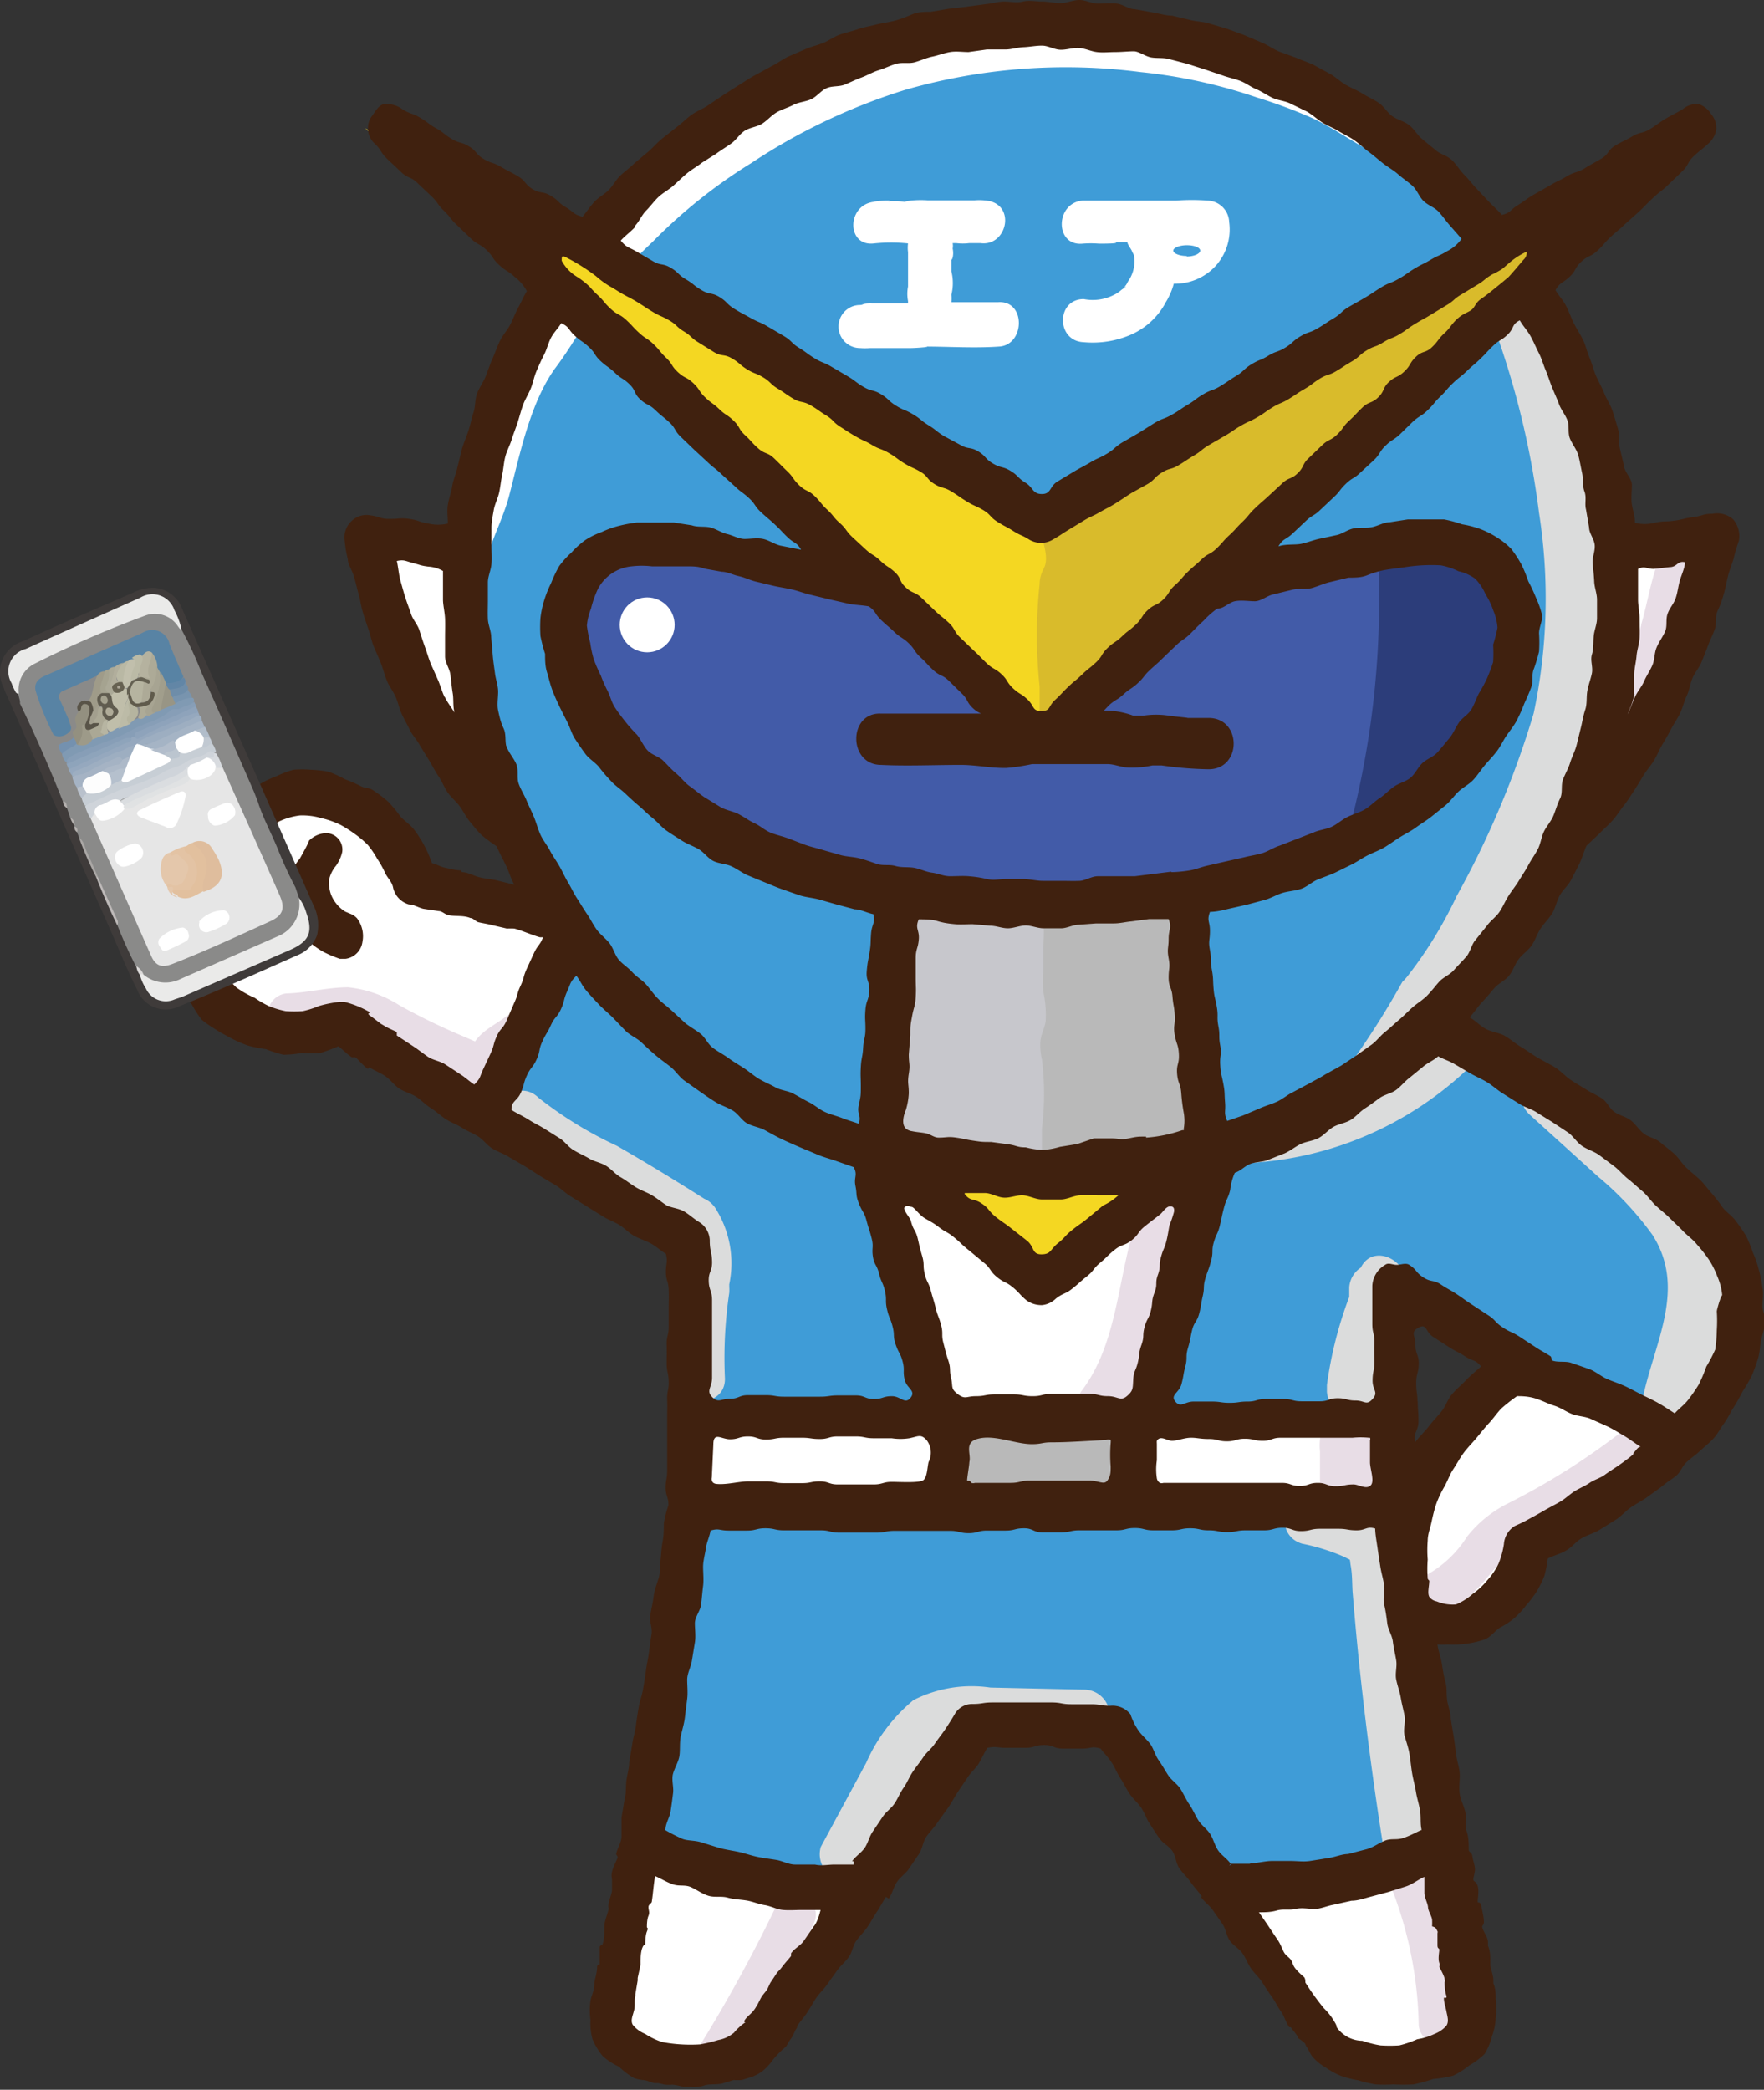 <svg xmlns="http://www.w3.org/2000/svg" viewBox="0 0 68.77 81.47"><rect x="0" y="0" width="68.77" height="81.47" fill="#333333" stroke="none"/><defs><style>.cls-1{isolation:isolate;}.cls-2{fill:#fff;}.cls-3{fill:#3f9cd7;}.cls-4{fill:#b9b9b9;}.cls-5{fill:#f4d722;}.cls-6{fill:#c7c7cc;}.cls-7{fill:#425ba8;}.cls-8{fill:#dbdcdc;mix-blend-mode:multiply;}.cls-9{fill:#2c3d7a;}.cls-10{fill:#d9bb2b;}.cls-11{fill:#e8dde6;}.cls-12{fill:#40210f;}.cls-13{fill:#3f3b3a;}.cls-14{fill:#8a8a89;}.cls-15{fill:#eaeae9;}.cls-16{fill:#bdb9b8;}.cls-17{fill:#aaa7a5;}.cls-18{fill:#dcdad9;}.cls-19{fill:#b4b0ae;}.cls-20{fill:#b5b1af;}.cls-21{fill:#e6e6e6;}.cls-22{fill:#5883a4;}.cls-23{fill:#cfd4da;}.cls-24{fill:#c7ced5;}.cls-25{fill:#809ab3;}.cls-26{fill:#95a8be;}.cls-27{fill:#879eb7;}.cls-28{fill:#a5b4c5;}.cls-29{fill:#a5b3c4;}.cls-30{fill:#9daec1;}.cls-31{fill:#8ea3bb;}.cls-32{fill:#8ea4bb;}.cls-33{fill:#7491af;}.cls-34{fill:#6e8da9;}.cls-35{fill:#6286a6;}.cls-36{fill:#7894ae;}.cls-37{fill:#d8dbdf;}.cls-38{fill:#b1bdca;}.cls-39{fill:#c1c9d2;}.cls-40{fill:#b9c1cc;}.cls-41{fill:#e2c09e;}.cls-42{fill:#e4c7ab;}.cls-43{fill:#dfbd9d;}.cls-44{fill:#e3c3a4;}.cls-45{fill:#e0e2e3;}.cls-46{fill:#adaa97;}.cls-47{fill:#a7a492;}.cls-48{fill:#a19e8c;}.cls-49{fill:#b5b29f;}.cls-50{fill:#c1bfac;}.cls-51{fill:#9f9b89;}.cls-52{fill:#bbbaa6;}.cls-53{fill:#aba997;}.cls-54{fill:#a5a390;}.cls-55{fill:#b9b8a4;}.cls-56{fill:#b1ae9c;}.cls-57{fill:#dadde0;}.cls-58{fill:#fdfdfd;}.cls-59{fill:#b5c0cd;}.cls-60{fill:#bbc5cf;}.cls-61{fill:#c0beaa;}.cls-62{fill:#939080;}.cls-63{fill:#aba895;}.cls-64{fill:#bcbba7;}.cls-65{fill:#989585;}.cls-66{fill:#b5b49f;}.cls-67{fill:#9d9a89;}.cls-68{fill:#aeab97;}.cls-69{fill:#b7b5a2;}.cls-70{fill:#b2bdcb;}.cls-71{fill:#adb9c8;}.cls-72{fill:#b6b4a0;}.cls-73{fill:#605b4c;}.cls-74{fill:#656152;}.cls-75{fill:#595448;}.cls-76{fill:#676252;}.cls-77{fill:#605c4f;}.cls-78{fill:#a39f8e;}.cls-79{fill:#aba597;}.cls-80{fill:#afab98;}.cls-81{fill:#a4a18e;}</style></defs><g class="cls-1"><g id="レイヤー_2" data-name="レイヤー 2"><g id="レイヤー_1-2" data-name="レイヤー 1"><path class="cls-2" d="M62.63,21.48l4.28-.59s-1.84,9-6.47,12.11Z"/><path class="cls-2" d="M18.6,21.48l-4.28-.59s1.84,9,6.47,12.11Z"/><path class="cls-3" d="M67.88,50.25c-.31-4.6-14-11.43-14-11.43l-.22,2H29.89l.27-2a83.72,83.72,0,0,0-14.08-4.46,4.66,4.66,0,0,0-2.39-3.06c-2.3-1.2-4.31.12-5.51,2.42s-1.13,4.7,1.17,5.9a4.69,4.69,0,0,0,3.92.19c4.87,3.41,10.63,6.86,13.54,8.56l.07,6.92H54.35L54.41,50l5.5,3.55,4.3,3.69C66.5,55.34,68.11,53.47,67.88,50.25Z"/><path class="cls-2" d="M16.08,34.41a4.69,4.69,0,0,0-2.39-3.06c-2.3-1.2-4.31.12-5.51,2.42s-1.13,4.7,1.17,5.9a4.67,4.67,0,0,0,3.91.19c1.82,1.27,3.75,2.54,5.62,3.73l3.45-7.54C20.41,35.46,18.35,34.91,16.08,34.41Z"/><path class="cls-3" d="M54.35,58.74s1.46,11.13,3,19.44c.53,2.82-4.81,2.72-5.6,1.61-3.27-4.57-8.48-12.46-8.48-12.46H37.93s-5.21,7.89-8.47,12.46c-.8,1.11-6.14,1.21-5.61-1.61,1.58-8.31,3-19.44,3-19.44Z"/><path class="cls-2" d="M25.22,72h-.29c-.34,2.1-.7,4.22-1.08,6.18-.53,2.82,4.81,2.72,5.61,1.61,1.28-1.79,2.86-4.09,4.3-6.23h-.47A17.85,17.85,0,0,1,25.22,72Zm32.16,6.18c-.37-2-.74-4.08-1.08-6.18H56a17.85,17.85,0,0,1-8.07,1.56h-.47c1.45,2.14,3,4.44,4.31,6.23C52.57,80.9,57.91,81,57.38,78.18Z"/><polygon class="cls-2" points="48.95 38.19 44.19 57.08 37.04 57.08 32.28 38.19 48.95 38.19"/><rect class="cls-2" x="26.88" y="55.34" width="27.47" height="3.41"/><rect class="cls-4" x="37.04" y="55.34" width="7.15" height="3.41"/><polygon class="cls-5" points="40.62 50.08 54.37 38.93 26.86 38.93 40.62 50.08"/><circle class="cls-2" cx="40.62" cy="23.38" r="22.46"/><path class="cls-3" d="M60.76,13.86c.35.68.66,1.36.94,2.05A20.95,20.95,0,0,1,63,20.23a21.37,21.37,0,0,1,.24,2.26A19.12,19.12,0,0,1,63,27a19,19,0,0,1-.43,2.25c-.2.73-.38,1.48-.65,2.2a22,22,0,0,1-.94,2.1,22.28,22.28,0,0,1-1.24,2,18.92,18.92,0,0,1-1.33,1.89c-.48.6-1,1.16-1.55,1.72a23.23,23.23,0,0,1-1.66,1.63c-.59.49-1.21,1-1.86,1.4s-1.35.75-2,1.12-1.38.74-2.09,1a19.73,19.73,0,0,1-2.2.76,20.28,20.28,0,0,1-2.26.49,23.14,23.14,0,0,1-2.29.45c-.77.06-1.55,0-2.32,0s-1.53-.16-2.29-.25a21.43,21.43,0,0,1-2.27-.35,20.52,20.52,0,0,1-2.19-.67A20.44,20.44,0,0,1,31.23,44c-.69-.32-1.31-.75-2-1.14a21.25,21.25,0,0,1-1.88-1.26,21.57,21.57,0,0,1-1.77-1.42A20.15,20.15,0,0,1,24,38.54a22.42,22.42,0,0,1-1.37-1.8c-.41-.62-.7-1.32-1.06-2s-.79-1.3-1.07-2a19.32,19.32,0,0,1-.69-2.16,19,19,0,0,1-.56-2.19,21.61,21.61,0,0,1-.14-2.27c-.06-1.05-.32-2.14-.34-3.17,0-1.22.76-2.43,1.07-3.59.42-1.6.81-3.62,1.8-5,.76-1,1.39-2.24,2.19-3.25a21.22,21.22,0,0,1,1.61-1.68,20.49,20.49,0,0,1,3.86-3.08,23.42,23.42,0,0,1,6-2.85,22.68,22.68,0,0,1,9.16-.69A20.33,20.33,0,0,1,49,3.8a19.74,19.74,0,0,1,2.15.8c.69.32,1.32.75,2,1.14A21.43,21.43,0,0,1,55,7a20.18,20.18,0,0,1,1.65,1.56,20,20,0,0,1,1.59,1.6,20.33,20.33,0,0,1,1.43,1.76A20.84,20.84,0,0,1,60.76,13.86Z"/><polygon class="cls-6" points="46.97 44.85 45.91 30.19 35.32 30.19 34.27 44.85 40.62 45.76 46.97 44.85"/><path class="cls-4" d="M47,44.86s-1.06-14.6-1.06-14.67c0,.16-.77.74-.87.85l-1.92,1.84-1.84,1.77c-.18.17-.38.34-.54.52s-.15.29-.1.6a6,6,0,0,1,0,1.12l0,1a6.43,6.43,0,0,0,0,.76,4.23,4.23,0,0,1,.1,1.06c0,.31-.19.59-.21.89a2.34,2.34,0,0,0,.06.7,11,11,0,0,1,0,2.69c0,.12,0,1.78,0,1.78Z"/><path class="cls-2" d="M65.36,56.23a15.78,15.78,0,0,0-6.53-2.8,15.76,15.76,0,0,0-3.34,4c-1,1.84-1.22,5.48.32,5.84s3.4-1,3.68-3a37.35,37.35,0,0,0,4.72-3C64.62,56.92,65,56.58,65.36,56.23Z"/><path class="cls-7" d="M59.08,23.56c-1.67-5.34-8.27,0-18.46,0s-16.8-5.34-18.46,0c-1,3.26,3.49,11.71,18.46,11.71S60.1,26.82,59.08,23.56Z"/><path class="cls-8" d="M67.72,49.4c-.57-2.61-2.71-4.55-4.86-5.94a.91.91,0,0,0-.47-.16c-.48-.41-1-.8-1.39-1.2-.91-.84-2.28.52-1.36,1.36l2.66,2.41a12.34,12.34,0,0,1,2.12,2.27c1.35,2.11.06,4.22-.38,6.39-.16.77.66,1.59,1.41,1.09A5.83,5.83,0,0,0,67.72,49.4ZM52.53,55.16a1,1,0,0,0,1.06-.69A12.65,12.65,0,0,0,54.46,51l.25-.58c.52-1.11-1.13-2.08-1.66-1a1,1,0,0,0-.45.77l0,.37A15.46,15.46,0,0,0,51.73,54h0c0,.09,0,.17,0,.26A1,1,0,0,0,52.53,55.16ZM27.45,46.73c-1.12-.71-2.25-1.4-3.4-2.06A15.4,15.4,0,0,1,21,42.8c-.88-.87-2.25.49-1.36,1.36a15.31,15.31,0,0,0,3.22,2c1.15.66,2.28,1.34,3.4,2l.08.09c.41.45.25,1.28.19,1.82a.24.24,0,0,0,0,.12,20.61,20.61,0,0,0-.2,3.51c0,1.23,2,1.24,1.93,0a17.35,17.35,0,0,1,.17-3.3,1.77,1.77,0,0,0,0-.23s0-.06,0-.1a4,4,0,0,0-.56-3A1,1,0,0,0,27.45,46.73ZM54.78,63.37c-.06-.68-.12-1.36-.17-2a4.3,4.3,0,0,0-.24-1.51c-.49-1-2.12-1.23-3.1-1.53-1.19-.37-1.7,1.49-.51,1.85a8,8,0,0,1,1.68.53c.25.15.16,0,.22.34s.05.64.07,1c.09,1.1.19,2.2.31,3.29.24,2.23.54,4.46.89,6.67.2,1.22,2,.7,1.86-.51Q55.15,67.41,54.78,63.37Zm-12.54,2.5-3.63-.08a5,5,0,0,0-3,.49,6.63,6.63,0,0,0-1.84,2.44L32,72a1,1,0,0,0,1.66,1l1.56-2.69a7.47,7.47,0,0,1,1.47-2.3c.6-.44,1.71-.22,2.41-.2l3.18.06A1,1,0,0,0,42.24,65.87Z"/><path class="cls-9" d="M59.39,24.47a3.23,3.23,0,0,0-1.66-2.59,5.8,5.8,0,0,0-3.64-.14l-.36.06a34.87,34.87,0,0,1-1.29,11.12,18.48,18.48,0,0,0,3.34-2.29C57.51,29.14,59.67,27,59.39,24.47Z"/><polygon class="cls-5" points="39.64 28.92 65.04 5 39.64 20.24 14.24 5 39.64 28.92"/><path class="cls-10" d="M40.62,28.92,66,5l0,0L63,6.84l-6.17,3.7-7.19,4.32L43.5,18.51l-2,1.18c-.2.12-.41.23-.6.36-.7.47.05,1.3-.16,2a2.14,2.14,0,0,1-.1.22,1.22,1.22,0,0,0-.11.5,19,19,0,0,0,0,4c0,.43,0,.83,0,1.26C40.63,28.21,40.78,28.77,40.62,28.92Z"/><path class="cls-8" d="M61.7,16.24c-.06-.71-.1-1.41-.1-2.13a.92.92,0,0,0-1.17-.9c-.12-.39-.26-.77-.39-1.15-.42-1.16-2.28-.66-1.86.51A33.37,33.37,0,0,1,60,20a21.57,21.57,0,0,1-.21,7.81,35.74,35.74,0,0,1-3,7.12,16.43,16.43,0,0,1-1.92,3.13,2.09,2.09,0,0,1-.2.22,32.48,32.48,0,0,1-2.36,3.65l.88,0a30,30,0,0,1-4,1.6,1,1,0,0,0-.37.2c-.46,0-.93.06-1.4.06a1,1,0,0,0-.72,1.6.76.76,0,0,1,.41-.06A13.44,13.44,0,0,0,57.88,41a1.08,1.08,0,0,0-.83-.84c-.82-.2-1.67.58-2.34.95-.41.23-.83.45-1.25.65a5.34,5.34,0,0,1,.6-.57,1.34,1.34,0,0,0,.27-.07c2-.87,3.35-3.08,4.5-4.84a28.83,28.83,0,0,0,3.1-6.21A18.93,18.93,0,0,0,61.7,16.24Z"/><path class="cls-11" d="M53.09,55.16,53,55.07a.81.81,0,0,0-1.26.16,2.3,2.3,0,0,0-.28,1.36l0,1.73a.81.81,0,0,0,1.44.49,1.34,1.34,0,0,0,.56-.44,2.84,2.84,0,0,0,.27-1.32,3,3,0,0,0-.09-1.37A1.11,1.11,0,0,0,53.09,55.16Zm-22.76,19a57.61,57.61,0,0,1-3.1,5.67c-.55.88.84,1.69,1.38.81A57.69,57.69,0,0,0,31.72,75C32.16,74.09,30.78,73.27,30.33,74.2ZM19.7,39.65c-.29.22-.62.39-.89.63a1.78,1.78,0,0,0-.29.32l-.58-.25a24.75,24.75,0,0,1-2.37-1.16,4.61,4.61,0,0,0-2-.7c-.8,0-1.61.22-2.41.24a.81.81,0,0,0,0,1.61,15.45,15.45,0,0,0,1.8-.18,2.42,2.42,0,0,1,1.7.35c.51.27,1,.55,1.52.79a11.26,11.26,0,0,0,1.58.59.81.81,0,0,0,1.18.47,2.46,2.46,0,0,0,.71-.62,5.07,5.07,0,0,1,.88-.71C21.32,40.41,20.52,39,19.7,39.65ZM54.31,73.76a15.51,15.51,0,0,1,1,5.21.81.81,0,0,0,1.61,0,17,17,0,0,0-1-5.64C55.51,72.37,54,72.79,54.31,73.76Zm10.38-52c-.33.84-.46,1.74-.71,2.6a21.91,21.91,0,0,1-1,2.85c-.4.94,1,1.76,1.39.81A27.38,27.38,0,0,0,65.45,25c.28-.95.42-2,.79-2.89S65.07,20.78,64.69,21.73ZM63.24,55.8a27.12,27.12,0,0,1-4.45,2.81,4.69,4.69,0,0,0-1.6,1.3,4.37,4.37,0,0,1-1.47,1.43c-.94.42-.12,1.8.81,1.38,1.32-.58,1.79-2.08,3.07-2.72a27.86,27.86,0,0,0,4.45-2.82C64.86,56.57,64.06,55.17,63.24,55.8Zm-18.6-9.07c-1.12,2.4-.85,5.38-2.5,7.53a1,1,0,0,0,.35,1.31,1,1,0,0,0,1.31-.34c1.71-2.22,1.37-5.1,2.5-7.53C46.82,46.58,45.16,45.6,44.64,46.73Z"/><path class="cls-12" d="M13.65,35.62l-.19-.08a1.38,1.38,0,0,1-.56-.68,1.53,1.53,0,0,1-.08-.52,1.29,1.29,0,0,1,.28-.59,1.5,1.5,0,0,0,.24-.53.64.64,0,0,0-.65-.74,1,1,0,0,0-.65.3c0,.06-.16.35-.35.69a3,3,0,0,0-.4.65,2.43,2.43,0,0,0-.09.77,2.33,2.33,0,0,0,.15.75,2.75,2.75,0,0,0,.36.55,3.5,3.5,0,0,0,.37.55,3.22,3.22,0,0,0,.55.38,4.72,4.72,0,0,0,.62.26h.22a.77.77,0,0,0,.66-.66,1.16,1.16,0,0,0-.21-.92A.7.7,0,0,0,13.65,35.62ZM68.71,50.91c0-.23.05-.47,0-.71a4.45,4.45,0,0,0-.14-.69,3.8,3.8,0,0,0-.23-.67,5.1,5.1,0,0,0-.27-.66,6.07,6.07,0,0,0-.4-.58c-.13-.19-.34-.32-.5-.51a7,7,0,0,0-.43-.56c-.16-.17-.29-.37-.47-.54s-.35-.3-.53-.47-.29-.38-.47-.54-.36-.29-.55-.45-.45-.19-.64-.34-.31-.36-.5-.51-.44-.19-.64-.33-.29-.4-.49-.53-.42-.22-.62-.35-.41-.24-.61-.38-.39-.35-.6-.48-.46-.25-.68-.38-.43-.29-.65-.42-.42-.31-.63-.43-.52-.15-.74-.27-.41-.33-.63-.45c.18-.18.3-.39.47-.57s.33-.37.49-.56.41-.29.57-.48.23-.45.38-.65.37-.34.51-.54.21-.45.35-.66.32-.38.45-.59.17-.47.29-.69.32-.38.44-.6l.34-.66c.1-.22.17-.47.27-.69l.52-.49c.16-.17.34-.32.5-.5s.28-.38.43-.57.27-.38.4-.58.25-.4.37-.6.29-.38.41-.58.21-.43.33-.63.24-.41.35-.62.25-.4.35-.62.15-.45.25-.66.13-.46.22-.68.26-.4.35-.62.18-.44.26-.66.2-.44.27-.66,0-.49.11-.71.18-.45.24-.66.11-.49.16-.69.17-.49.22-.68c.09-.39.19-.63.2-.68a1,1,0,0,0-.22-.83.94.94,0,0,0-.81-.22c-.38,0-.37.08-.75.13s-.37.09-.75.14-.38,0-.76.08a1.51,1.51,0,0,1-.76,0c0-.25-.08-.47-.12-.71s0-.51,0-.76-.25-.46-.3-.7-.11-.48-.17-.73,0-.51-.07-.75-.14-.48-.22-.72-.23-.45-.32-.68-.22-.45-.32-.68-.15-.47-.25-.7-.15-.49-.26-.71-.25-.43-.36-.65-.19-.47-.31-.69-.27-.37-.4-.59c.19-.32.26-.25.54-.51s.19-.34.47-.6.35-.17.63-.43.24-.28.52-.54.29-.24.56-.5l.56-.5c.27-.26.26-.27.54-.53s.3-.23.57-.49l.54-.52c.28-.26.19-.35.47-.61s.29-.23.57-.49a.92.92,0,0,0,.3-.55.83.83,0,0,0-.2-.59.91.91,0,0,0-.51-.4.88.88,0,0,0-.6.21c-.32.19-.33.17-.65.36s-.31.22-.62.41-.38.1-.7.29-.33.16-.65.35-.24.33-.56.52-.33.18-.64.37-.37.12-.69.31-.33.16-.65.35l-.65.37c-.32.19-.3.21-.62.41s-.26.29-.62.38c-.16-.19-.32-.32-.49-.5s-.33-.35-.5-.53-.31-.37-.48-.54-.3-.4-.48-.57S56.14,6,56,5.88s-.37-.3-.56-.46-.31-.39-.5-.54-.46-.21-.66-.35-.32-.38-.53-.52-.42-.23-.63-.36-.44-.22-.65-.34-.39-.3-.6-.42l-.64-.35c-.22-.11-.46-.18-.68-.28L49.84,2c-.22-.1-.43-.25-.65-.34l-.68-.29-.68-.25L47.12.91c-.23-.07-.49-.07-.72-.13L45.69.61c-.24,0-.48-.08-.72-.12L44.25.36c-.24,0-.47-.19-.71-.22s-.49,0-.73,0S42.33,0,42.08,0s-.49.12-.73.12-.49-.06-.73-.06-.49-.06-.74,0-.48,0-.73,0-.48.08-.72.1l-.73.1L37,.34l-.72.12c-.24,0-.49,0-.72.1s-.46.19-.69.25-.49.09-.72.15-.48.1-.71.18-.47.13-.7.21-.43.24-.66.33-.47.14-.69.24l-.67.29c-.22.11-.42.26-.64.37l-.64.35c-.21.11-.41.25-.62.38s-.41.26-.61.39-.4.27-.61.41-.43.22-.63.36-.37.32-.57.47l-.57.45c-.19.15-.35.34-.53.5l-.56.47c-.17.17-.37.31-.55.48s-.29.4-.46.57-.41.29-.57.47-.3.39-.45.57c-.36-.09-.33-.18-.65-.37s-.27-.26-.59-.45-.4-.07-.71-.26-.25-.31-.57-.5-.33-.17-.65-.36-.36-.12-.68-.31-.26-.3-.57-.49-.38-.11-.69-.3S17.29,5.16,17,5s-.3-.22-.62-.41-.36-.13-.68-.32A1,1,0,0,0,15,4.06c-.21,0-.35.26-.48.44a.76.76,0,0,0-.17.57.79.79,0,0,0,.26.53c.27.26.21.33.48.59l.55.52c.27.26.36.16.63.42l.55.52c.27.26.22.31.49.57s.23.3.51.56l.54.52c.27.26.34.19.61.45s.21.32.49.58.32.2.6.46a1.73,1.73,0,0,1,.48.56c-.13.21-.2.39-.32.61s-.21.46-.32.68-.29.41-.4.63-.19.47-.29.69-.18.47-.27.7-.25.44-.34.68-.06.5-.14.74-.12.48-.2.72-.18.46-.25.7l-.18.73c-.05.24-.16.47-.2.72s-.13.48-.17.73,0,.49,0,.73a1.63,1.63,0,0,1-.76,0c-.38-.06-.37-.13-.74-.18s-.39,0-.77,0-.37-.09-.75-.14a.83.83,0,0,0-.75.24.86.86,0,0,0-.25.77,4.27,4.27,0,0,0,.12.7c0,.2.16.41.24.68s.11.43.18.68.09.45.16.69.14.44.22.67.12.46.21.68.19.43.28.66.14.45.23.67.24.41.34.63.14.45.24.67.22.42.32.63.28.39.39.6l.37.6c.12.2.23.42.36.61s.22.43.35.62.33.35.47.54.24.41.39.59.3.38.47.54a6.22,6.22,0,0,0,.58.43c.11.26.25.51.37.76s.18.49.32.74l-.65-.16c-.23-.06-.48-.07-.71-.13S18.23,34,18,34c0,0,0-.06-.05-.07-.19,0-.39-.06-.59-.1s-.33-.14-.52-.18a5,5,0,0,0-.29-.67,5.16,5.16,0,0,0-.4-.63c-.15-.2-.38-.34-.54-.52a5.48,5.48,0,0,0-.48-.58,5.22,5.22,0,0,0-.6-.45c-.13-.09-.32-.07-.46-.15a5.55,5.55,0,0,0-.62-.27,4.42,4.42,0,0,0-.63-.29,4.17,4.17,0,0,0-.69-.08,4.09,4.09,0,0,0-.7,0,4,4,0,0,0-.65.25,3.87,3.87,0,0,0-.62.29,4.85,4.85,0,0,0-.62.27,5,5,0,0,0-.56.38c-.16.15-.25.39-.4.56s-.39.25-.53.44a6.36,6.36,0,0,0-.35.58,5.76,5.76,0,0,0-.3.61c-.11.2-.15.43-.24.63s-.27.38-.34.59-.06.45-.11.67a5.5,5.5,0,0,0-.15.65c0,.23,0,.46,0,.68a4,4,0,0,0,0,.69,3.78,3.78,0,0,0,.23.67,3.55,3.55,0,0,0,.28.63,3.65,3.65,0,0,0,.41.56,4.56,4.56,0,0,0,.38.59,4.63,4.63,0,0,0,.56.39c.18.12.38.22.58.33a4.88,4.88,0,0,0,.66.29,5.1,5.1,0,0,0,.7.14,5.54,5.54,0,0,0,.69.22,4.5,4.5,0,0,0,.72-.07,5.68,5.68,0,0,0,.72,0,6.61,6.61,0,0,0,.7-.26c.18.13.34.31.53.43,0,0,.09,0,.13,0s.31.33.49.45l.06-.06c.2.13.43.21.63.35s.34.35.54.48.46.19.66.32.36.31.57.44.38.3.58.43.44.21.64.34.43.21.63.34.35.35.55.47.45.2.65.33l.62.36.61.39.62.37c.2.13.37.31.58.43l.61.38.61.38c.21.13.44.21.64.33s.38.32.58.43.46.19.66.3.38.28.58.4c.08.34,0,.35,0,.7s.1.36.11.71,0,.36,0,.72,0,.35,0,.71-.09.35-.08.71,0,.35,0,.71.07.36.08.71-.07.36-.06.71,0,.36,0,.72V56c0,.33,0,.33,0,.66s0,.34,0,.67-.06.34-.06.67.11.34.11.68a4.53,4.53,0,0,0-.18.7c0,.21,0,.46-.05.73s-.05.46-.08.72,0,.47-.08.72-.16.45-.19.7-.09.47-.13.72.09.49.05.74-.07.47-.1.71-.09.47-.12.72-.07.47-.11.71-.13.47-.17.71-.08.47-.11.72-.11.47-.14.71l-.12.71c0,.24-.08.48-.11.72s0,.48-.07.72l-.12.72c0,.23,0,.49,0,.73s-.17.46-.21.7c0,0,.06.08.06.12s-.18.37-.22.56,0,.23,0,.35,0,.24,0,.36-.1.35-.13.52,0,.14,0,.21-.14.42-.17.63c0,0,0,.09,0,.13,0,.22,0,.44-.08.66,0,0-.1,0-.1.09,0,.22,0,.45,0,.66,0,0-.09,0-.1.08,0,.22-.07.43-.11.63,0,0,0,.06,0,.08,0,.22-.11.42-.15.63a2.67,2.67,0,0,0,0,.75,2.28,2.28,0,0,0,.08.75,2.65,2.65,0,0,0,.4.66,2.64,2.64,0,0,0,.63.41,3,3,0,0,0,.6.45,1.94,1.94,0,0,0,.33.07c.15,0,.3.09.45.12l.15,0,.26.06a1.42,1.42,0,0,0,.29,0,2.2,2.2,0,0,1,.43.09l.26,0a1.26,1.26,0,0,0,.28,0,1.16,1.16,0,0,0,.31-.07c.25-.06.51,0,.75-.09l.36-.11a3.11,3.11,0,0,0,.32,0l.32-.1a1.53,1.53,0,0,0,.57-.32,2.57,2.57,0,0,0,.34-.39,4.27,4.27,0,0,1,.36-.38,1,1,0,0,0,.15-.14c.05-.08.08-.15.13-.22l.07-.1c.08-.11.11-.24.19-.36s0-.05,0-.06c.13-.19.28-.36.41-.55s.23-.39.36-.58.3-.34.43-.53l.4-.56c.13-.18.32-.33.45-.52s.15-.44.29-.63.3-.34.43-.53.23-.39.36-.58.23-.4.36-.59l.11.07c.13-.19.18-.44.31-.64s.34-.33.47-.52l.4-.59c.13-.2.15-.47.28-.66s.31-.36.43-.55l.41-.57c.14-.2.25-.41.37-.6l.39-.58c.14-.22.33-.37.44-.55s.24-.46.34-.62c.37-.07.37,0,.74,0s.37,0,.74,0,.37-.11.74-.11.36.14.73.14.37,0,.74,0,.37-.11.73,0c.1.15.26.29.42.53s.2.4.34.61.22.4.36.61.31.34.45.54.2.42.33.62.25.39.39.59.38.3.51.5.13.47.27.67.31.35.44.54.3.36.44.56l-.05,0c.12.19.33.33.46.51l.39.56c.13.19.15.45.28.64s.36.31.49.49.21.41.34.6.31.34.43.53.25.39.38.57.23.4.36.58.19.43.32.61h.06c.07.11.17.21.24.32s0,.08.05.11.2.13.27.21a.75.75,0,0,0,.06.13c.08.11.13.25.21.36a1.94,1.94,0,0,0,.53.44,3.11,3.11,0,0,0,.6.33,4.1,4.1,0,0,0,.67.17,5,5,0,0,0,.67.16,5.47,5.47,0,0,0,.7,0,7,7,0,0,0,.79,0,6.06,6.06,0,0,0,.76-.21,4.53,4.53,0,0,0,.78-.13,3.07,3.07,0,0,0,.63-.4,2.85,2.85,0,0,0,.6-.45,2.53,2.53,0,0,0,.29-.7,2.29,2.29,0,0,0,.14-.7,2.59,2.59,0,0,0,0-.73c0-.2,0-.41-.09-.62,0,0,0-.08,0-.11,0-.2-.09-.4-.12-.6,0,0,0-.09,0-.13,0-.21,0-.41-.09-.62,0,0,0-.1,0-.14,0-.21-.19-.4-.23-.62,0,0,.08-.11.07-.16,0-.2-.06-.42-.1-.63s-.13-.1-.14-.17.06-.41,0-.61-.16-.16-.17-.25.08-.31.06-.46-.08-.31-.1-.46-.13-.15-.14-.23c0-.24,0-.49-.08-.73s0-.5-.05-.74-.18-.47-.22-.71,0-.5,0-.74-.09-.49-.13-.73-.06-.49-.1-.73l-.12-.73c0-.24-.1-.48-.14-.72s0-.49-.07-.73-.1-.48-.14-.72-.14-.5-.17-.74a2.68,2.68,0,0,0,.4,0,3.86,3.86,0,0,0,1.45-.2c.22-.09.38-.32.59-.46a3,3,0,0,0,.56-.37,3.64,3.64,0,0,0,.46-.5,4.5,4.5,0,0,0,.41-.54,4.32,4.32,0,0,0,.3-.61,5,5,0,0,0,.13-.67c.17-.1.45-.16.71-.31s.37-.34.61-.48.47-.19.7-.33l.64-.4c.22-.14.39-.35.6-.49s.45-.26.65-.41.43-.3.61-.45.35-.24.5-.37.23-.36.37-.5l0,0c.17-.16.38-.3.55-.46s.37-.31.53-.49.27-.4.41-.59.24-.42.37-.62.24-.41.35-.62a6.27,6.27,0,0,0,.36-.62c.09-.22.17-.44.24-.67s.07-.47.12-.71.14-.46.16-.7S68.71,51.16,68.71,50.91Zm-5-23.85c0-.24,0-.5,0-.75s.07-.48.09-.73.11-.48.12-.73,0-.49,0-.74-.06-.49-.06-.73,0-.4,0-.59,0-.41,0-.61c.28-.13.31,0,.62,0l.61-.07c.3,0,.3-.26.6-.19,0,.2-.13.47-.2.71s-.08.44-.16.68-.24.39-.32.62,0,.48-.1.7-.24.4-.33.62-.07.47-.16.68-.23.41-.32.62-.25.39-.35.6-.19.49-.3.7C63.56,27.59,63.68,27.3,63.72,27.06Zm-46.38.11c-.1-.21-.16-.44-.25-.65l-.28-.63c-.09-.22-.15-.44-.23-.66s-.15-.44-.22-.66-.25-.41-.32-.62-.16-.44-.23-.66-.13-.45-.19-.66-.09-.56-.14-.76c.29-.06.32,0,.63.08s.29.1.6.14a1.3,1.3,0,0,1,.57.17c0,.19,0,.33,0,.52s0,.4,0,.6.07.49.08.73,0,.49,0,.74,0,.49,0,.74.18.47.21.72.05.48.09.72,0,.51.07.75C17.59,27.57,17.44,27.38,17.34,27.17ZM60,13.78c.11.22.17.45.26.66s.16.45.25.67.19.43.27.65.25.41.33.64,0,.48.1.71.26.42.32.64.1.47.15.7,0,.47.09.71,0,.47.06.7l.12.7c0,.23.2.45.22.69s-.1.48-.08.71.05.47.06.71.11.47.11.71,0,.48,0,.72-.11.47-.13.71,0,.48-.07.71.05.49,0,.73-.14.46-.18.7,0,.48-.08.72-.11.46-.17.7-.11.46-.17.69-.18.45-.25.68-.2.44-.28.66,0,.51-.11.73-.17.45-.26.67-.27.41-.37.62-.13.48-.24.69-.26.41-.37.62-.25.41-.37.61-.28.39-.41.6-.22.43-.35.62-.35.34-.49.54l-.45.56c-.15.18-.19.46-.35.64s-.33.35-.49.53-.41.27-.57.45-.3.37-.47.54-.38.29-.56.45-.34.33-.53.49-.35.32-.54.47-.33.35-.52.49l-.59.42-.6.4-.63.35c-.2.13-.41.23-.62.35l-.64.34c-.21.1-.4.27-.62.37s-.45.16-.67.26l-.66.28-.61.21c-.14-.34-.05-.34-.08-.72s0-.37-.07-.74-.1-.37-.12-.74.07-.38,0-.75,0-.37-.07-.74,0-.37-.06-.74-.1-.37-.13-.74,0-.37-.07-.75,0-.37-.07-.74,0-.37,0-.75-.13-.38,0-.74c.24,0,.49-.06.73-.12l.71-.16.71-.19c.24-.07.45-.2.68-.27s.5-.08.73-.16.42-.27.64-.36.46-.17.68-.27l.65-.32c.22-.11.41-.25.63-.36s.45-.19.65-.31.4-.27.61-.4.42-.23.61-.37.41-.27.6-.42l.56-.45c.19-.16.33-.37.5-.53s.41-.28.57-.45.3-.39.45-.57.33-.36.48-.56.24-.41.37-.6.29-.38.4-.59a6.17,6.17,0,0,0,.29-.65c.1-.22.2-.44.28-.66s0-.48.1-.71A5.82,5.82,0,0,0,60,25.4a5.58,5.58,0,0,0,0-.71c0-.24.14-.48.12-.71a3.91,3.91,0,0,0-.24-.68,6.27,6.27,0,0,0-.3-.64,5,5,0,0,0-.27-.66,4.59,4.59,0,0,0-.4-.61,3.14,3.14,0,0,0-.57-.45,3.48,3.48,0,0,0-.64-.32,4,4,0,0,0-.7-.18,4.77,4.77,0,0,0-.7-.19c-.23,0-.47,0-.71,0l-.71,0-.71.11c-.22,0-.44.14-.68.19s-.48,0-.72.05-.43.21-.66.26l-.7.15c-.22.05-.44.14-.68.19s-.61,0-.89.1c.18-.31.28-.25.54-.49l.52-.49c.26-.25.31-.19.57-.44l.52-.49c.26-.24.22-.28.48-.53s.31-.19.57-.44l.52-.48c.26-.25.2-.32.46-.57s.3-.2.56-.44l.51-.5c.27-.24.31-.19.57-.44s.23-.28.49-.53.23-.27.49-.52.28-.22.54-.47.27-.23.53-.48.24-.26.5-.51.31-.19.57-.44.15-.4.47-.55c.12.21.29.39.41.6S59.89,13.57,60,13.78ZM53.41,57.93c-.18.13-.45-.06-.64-.06-.35,0-.35.07-.7.07s-.35-.13-.7-.13-.35.12-.7.12-.35-.12-.7-.12h-1.4c-.35,0-.35,0-.7,0h-.7c-.35,0-.35,0-.7,0s-.73,0-1.11,0a.22.22,0,0,1-.14,0,.26.26,0,0,1-.12-.18,2.32,2.32,0,0,1,0-.7l0-.5c0-.05,0-.1,0-.15a.66.66,0,0,1,0-.11c.14-.23.39,0,.59,0s.49-.12.74-.12.35.05.7.05.35.09.7.09.35-.1.7-.1.35.08.7.08.35-.12.7-.12h.7c.35,0,.35,0,.7,0s.35,0,.7,0h.7a3.23,3.23,0,0,1,.63,0h.05a.12.12,0,0,1,0,.1c0,.28,0,.56,0,.85S53.62,57.79,53.41,57.93Zm-7.93-9.58c-.08.34-.13.32-.22.66s0,.36-.12.69,0,.35-.13.69-.06.35-.14.69-.16.32-.25.66,0,.35-.12.69-.06.34-.14.68-.16.32-.18.67,0,.44-.25.65-.36,0-.73,0-.37-.09-.73-.09-.37,0-.74,0H41c-.37,0-.37.09-.74.09s-.37-.07-.74-.07h-.74c-.37,0-.37.07-.74.07s-.41.14-.7-.08-.18-.28-.26-.62,0-.36-.11-.69-.1-.34-.19-.68,0-.36-.09-.7-.13-.33-.21-.66-.1-.34-.19-.68-.16-.32-.24-.66,0-.36-.1-.7-.09-.33-.17-.67-.17-.32-.26-.66c0-.13-.37-.49-.24-.58s.18,0,.26,0,.25.24.41.37.34.18.64.41.33.18.62.42.27.26.56.49l.58.48c.29.23.22.32.51.56s.34.17.63.41.25.28.55.52a1,1,0,0,0,.59.17.9.9,0,0,0,.53-.25c.29-.23.35-.16.64-.39s.28-.25.57-.48.24-.3.53-.54.27-.27.56-.5.37-.14.66-.37.23-.32.52-.55.3-.23.59-.46c.11-.09.23-.31.39-.31s.16.11.15.21a4.15,4.15,0,0,1-.18.53C45.55,48,45.52,48.19,45.48,48.35Zm-7.42,7.76c.66-.22,1.49.19,2.17.19.39,0,.39-.07.77-.07.7,0,1.41-.06,2.12-.09a.2.2,0,0,1,.18,0l0,0a.49.49,0,0,1,0,.12,5.5,5.5,0,0,0,0,.91c0,.23,0,.37-.13.55s-.33,0-.71,0h-.77c-.38,0-.38,0-.77,0h-.77c-.38,0-.38.09-.76.09s-.92,0-1.38,0a.22.22,0,0,1-.14,0,.27.27,0,0,0-.07-.08s-.06,0-.09,0,.08-.6.08-.73C37.87,56.7,37.59,56.27,38.06,56.11ZM36.2,57c-.05.2-.05.58-.2.7s-.91.07-1.24.07-.35.1-.7.1h-1.4c-.35,0-.35-.12-.7-.12s-.34.07-.69.07-.35,0-.7,0-.35-.07-.7-.07-.35,0-.7,0-.84.14-1.24.1a.25.25,0,0,1-.13-.05.21.21,0,0,1-.05-.2l.06-1.28c0-.52.31-.21.65-.21s.35-.11.7-.11.35.12.7.12.35-.07.7-.07.35,0,.7,0,.35.05.7.05.35-.1.7-.1.35,0,.7,0,.35.07.7.07.35,0,.7,0a2.27,2.27,0,0,0,.69,0c.35-.07.45-.18.68.08A.81.81,0,0,1,36.2,57Zm1.41-10.49c.25,0,.53,0,.78,0s.48.16.73.18.5-.1.75-.09.5.16.75.16.5,0,.74,0,.5-.15.74-.16.5,0,.75,0,.5,0,.75,0A2.36,2.36,0,0,1,43,47l-.59.49c-.29.24-.31.22-.61.46s-.26.28-.56.52-.26.43-.64.43-.26-.28-.56-.53l-.6-.47c-.3-.24-.32-.22-.62-.46s-.24-.32-.56-.53S37.84,46.85,37.61,46.55Zm7.07-2.2c-.33,0-.34,0-.68.07s-.34,0-.68,0-.34,0-.68,0L42,44.6l-.68.11a3,3,0,0,1-.66.12,3,3,0,0,1-.67-.1c-.34,0-.34-.07-.68-.12l-.67-.09c-.34,0-.35,0-.69-.05s-.33-.07-.67-.12-.35,0-.69,0c-.17,0-.3-.12-.46-.16s-.39-.05-.57-.09a.47.47,0,0,1-.24-.1c-.19-.17-.09-.53,0-.74a2.77,2.77,0,0,0,.11-.64c0-.37-.06-.38,0-.76s0-.37,0-.75l.06-.75c0-.37,0-.37.07-.75s.12-.37.14-.74,0-.38,0-.75,0-.38,0-.76.09-.37.12-.74-.16-.42,0-.78c.22,0,.5,0,.73.07s.45.1.68.12.46,0,.69,0l.69.06c.23,0,.45.1.68.1s.47-.11.7-.11.46.11.69.11.46,0,.69,0,.46-.14.69-.14l.68-.05c.23,0,.46,0,.69,0s.46-.06.69-.08l.68-.09c.23,0,.53,0,.76,0,.13.35,0,.4,0,.77s-.07.38,0,.76,0,.37,0,.75.12.37.15.74.07.37.09.75-.07.38,0,.76.14.36.16.74-.1.38-.07.76.13.37.16.74a7.11,7.11,0,0,0,.1.79,1.74,1.74,0,0,1,0,.6l0,.07-.06,0A5.4,5.4,0,0,1,44.68,44.35Zm1-10.33-.72.09-.72.09c-.24,0-.49,0-.72,0l-.72,0c-.25,0-.48.17-.71.18s-.5,0-.72,0-.5,0-.72,0-.46-.06-.72-.07h-.72c-.23,0-.48.06-.73,0s-.47-.09-.71-.11-.48,0-.73,0-.47-.11-.71-.14-.46-.15-.7-.19-.48,0-.72-.07-.48,0-.72-.08-.45-.16-.69-.22-.48-.06-.71-.12l-.7-.2c-.22-.07-.46-.12-.69-.2l-.68-.26c-.22-.08-.46-.13-.68-.22s-.41-.27-.63-.37-.41-.25-.63-.36-.47-.14-.68-.26l-.62-.38c-.2-.13-.38-.29-.58-.43s-.34-.34-.53-.5-.34-.33-.51-.5-.45-.23-.61-.4-.26-.42-.41-.61a6.17,6.17,0,0,1-.48-.54c-.14-.18-.28-.36-.4-.55s-.17-.42-.27-.62a5.41,5.41,0,0,1-.27-.61,6.48,6.48,0,0,1-.27-.62,4.49,4.49,0,0,1-.14-.65,5.21,5.21,0,0,1-.13-.67,2.28,2.28,0,0,1,.16-.66,4,4,0,0,1,.27-.77,1.66,1.66,0,0,1,1.31-.88,3.4,3.4,0,0,1,.8,0c.21,0,.44,0,.68,0s.45,0,.69,0,.44,0,.68.09l.67.12c.21,0,.43.12.66.17s.42.15.65.21l.67.16c.24.06.49.09.75.15s.48.15.74.21l.74.18.75.17c.25.05.51.05.77.1.29.2.22.28.48.53s.27.23.52.47.31.2.56.44.2.31.46.55.24.26.5.5.34.16.59.4.25.25.51.5.18.33.43.57a1.09,1.09,0,0,0,.33.22l-.71,0c-1.07,0-2.12,0-3.19,0-1.29-.06-1.29,2,0,2,1,.05,2.07,0,3.11,0,.59,0,1.19.13,1.77.12a8,8,0,0,0,1-.15l.17,0,.46,0c.5,0,1,0,1.48,0h.85c.24,0,.49.11.74.13a3.73,3.73,0,0,0,1-.08l.26,0,.09,0a14.26,14.26,0,0,0,1.84.15c1.3,0,1.3-2,0-2l-.86,0c.21,0-.54-.06-.69-.09a3.36,3.36,0,0,0-1,0l-.39,0a3.21,3.21,0,0,0-1.14-.2l.19-.2c.26-.24.31-.19.57-.43s.3-.2.56-.44.22-.28.48-.52.27-.23.52-.48l.51-.49c.26-.24.3-.2.55-.45s.25-.26.51-.5a3.29,3.29,0,0,1,.52-.46c.26,0,.45-.24.69-.29s.54,0,.78,0,.48-.22.73-.27l.74-.18c.26-.06.53,0,.77-.07s.47-.18.7-.23l.71-.17c.25,0,.5,0,.72-.09s.48-.17.71-.21.49-.07.72-.1a6.88,6.88,0,0,1,.72-.08,6.53,6.53,0,0,1,.73,0,2.66,2.66,0,0,1,.69.23,1.75,1.75,0,0,1,.65.29,2,2,0,0,1,.4.6,3,3,0,0,1,.31.65,2.06,2.06,0,0,1,.16.66,5.37,5.37,0,0,1-.17.66,5.31,5.31,0,0,1,0,.68,6.34,6.34,0,0,1-.24.64,5.7,5.7,0,0,1-.32.59c-.1.2-.17.42-.29.62s-.34.31-.47.49-.23.44-.38.62-.31.38-.47.56-.42.26-.59.42-.28.42-.46.57-.45.21-.65.35-.36.32-.56.45-.37.32-.58.44-.45.18-.67.29-.4.28-.61.38-.48.12-.7.22l-.67.26-.67.26c-.23.07-.44.22-.67.29s-.47.1-.7.16l-.71.16-.7.16c-.24.05-.47.15-.7.19S45.88,34,45.65,34Zm-.36-4.19h0Zm-20.55-21c.16-.17.25-.41.42-.58s.31-.37.48-.53.4-.28.58-.44.35-.33.53-.48.4-.27.59-.42L27.91,6c.19-.14.39-.26.59-.4s.33-.37.53-.5.47-.15.67-.27.37-.33.58-.45.44-.18.65-.29.47-.12.69-.22.38-.33.6-.43.49-.05.71-.14.44-.2.66-.28.43-.21.66-.28.45-.18.68-.25.49,0,.72-.06.45-.17.69-.22.46-.14.7-.18.48,0,.72,0l.71-.1c.23,0,.48,0,.72,0s.47-.08.71-.09.48-.06.72-.06.47.15.71.16.48-.08.72-.07.47.13.71.16.48,0,.72,0S44,2,44.2,2s.45.2.68.24.49,0,.72.07l.69.18.69.22.68.23c.22.08.46.13.68.21s.42.24.64.33.42.24.64.34.47.11.69.22l.64.31c.21.12.39.29.59.42s.43.21.64.34.42.22.62.36.37.31.56.45.37.3.56.45.4.26.58.42.38.29.56.45.26.42.43.59.43.25.59.42.3.38.46.56.28.32.44.5a1.53,1.53,0,0,1-.56.48c-.31.19-.33.15-.65.34s-.33.16-.64.35-.3.22-.62.4-.35.13-.66.32-.31.21-.63.4-.32.18-.63.36-.28.26-.6.45-.3.2-.62.39-.35.12-.67.31-.28.25-.59.44-.36.13-.67.32-.34.14-.65.33-.28.26-.59.45-.31.21-.62.4-.35.13-.67.32-.29.22-.61.41-.3.21-.62.39-.35.13-.67.32l-.62.39-.64.37c-.31.19-.28.25-.6.44s-.33.15-.65.34-.32.17-.64.36l-.63.38c-.32.19-.24.49-.61.49s-.33-.25-.64-.44-.27-.27-.58-.46-.37-.1-.69-.29-.26-.28-.57-.47-.39-.07-.71-.26L36.8,17c-.31-.19-.29-.23-.6-.42s-.29-.24-.61-.43-.34-.14-.65-.33-.28-.26-.59-.45-.37-.1-.69-.29-.29-.22-.61-.41l-.63-.37c-.32-.19-.35-.14-.66-.33s-.3-.22-.61-.41-.27-.27-.59-.46l-.63-.37c-.32-.19-.34-.15-.66-.33s-.33-.17-.64-.36-.27-.27-.58-.46-.38-.08-.7-.27-.29-.23-.61-.42-.27-.26-.59-.45-.38-.07-.7-.26l-.63-.37c-.32-.19-.38-.14-.62-.43C24.36,9.2,24.57,9.05,24.74,8.87ZM21.93,10S22,10,22,10a7.55,7.55,0,0,1,1.24.77,3.45,3.45,0,0,0,.53.39c.15.08.3.18.45.27.31.18.32.16.63.35s.3.2.6.38.33.15.64.33.27.25.57.43.27.25.57.43l.61.38c.31.18.38.06.69.24s.28.23.58.42.34.14.64.32.27.26.57.44.3.21.6.39.37.08.68.26.29.2.6.39.26.26.56.45.3.2.61.38.33.15.63.33.34.13.65.31.29.21.6.4.32.15.63.33.24.29.55.48.35.1.66.29.29.2.6.39.32.15.63.33.26.27.56.46.32.17.62.36.33.15.63.34a.9.9,0,0,0,.91,0c.31-.18.3-.19.61-.38l.61-.37c.3-.18.32-.15.63-.33s.32-.16.62-.35.3-.2.6-.39l.63-.35c.3-.18.25-.26.56-.45s.35-.1.66-.29.3-.2.6-.38.28-.23.59-.41.31-.18.62-.36.29-.2.6-.38.33-.15.64-.33.29-.2.6-.39.33-.14.64-.33.29-.2.6-.38.29-.21.59-.4.35-.12.65-.3.3-.2.61-.38.27-.24.58-.43.34-.12.64-.31.34-.14.64-.32.29-.21.6-.4.31-.17.62-.36l.61-.37c.31-.18.27-.24.58-.42l.61-.37c.31-.18.28-.23.59-.41a3.35,3.35,0,0,0,.37-.2c.11-.08.21-.18.32-.27a2.84,2.84,0,0,1,.66-.42.38.38,0,0,1-.13.32l-.33.39c-.09.1-.17.2-.26.29l-.3.25c-.24.19-.48.4-.73.57s-.24.29-.37.42-.35.15-.61.4-.22.3-.48.54-.22.29-.48.54-.37.13-.63.38-.19.32-.45.57-.34.17-.6.41-.16.35-.42.6-.36.15-.62.4-.24.26-.51.51-.21.29-.47.54-.33.17-.59.42l-.52.5c-.26.24-.17.34-.43.59s-.35.15-.61.4l-.53.49c-.26.24-.27.23-.53.48s-.23.28-.49.53-.24.27-.5.51-.24.27-.5.52-.33.18-.59.43-.27.23-.53.48-.23.28-.5.52-.2.31-.46.56-.34.17-.6.41-.2.31-.46.56-.29.22-.55.47-.3.2-.56.45-.19.32-.46.57-.28.22-.54.47-.28.23-.54.48-.24.26-.51.51-.17.43-.53.43-.27-.19-.53-.44-.31-.2-.57-.44-.2-.32-.46-.56-.32-.18-.58-.43-.25-.26-.51-.5l-.52-.5c-.26-.25-.18-.33-.45-.58s-.28-.22-.54-.47l-.52-.5c-.26-.24-.34-.15-.61-.4s-.16-.35-.42-.59-.31-.2-.57-.45-.31-.2-.57-.44l-.53-.49c-.26-.25-.21-.3-.48-.54s-.23-.28-.49-.52-.23-.28-.49-.53-.34-.17-.6-.42-.21-.3-.47-.55-.25-.25-.51-.5-.35-.15-.62-.39-.24-.26-.51-.51-.19-.32-.45-.57-.3-.2-.56-.45-.29-.21-.55-.46-.2-.31-.47-.56-.32-.17-.59-.42-.2-.31-.46-.56-.23-.28-.49-.53-.3-.2-.57-.45-.24-.26-.5-.5-.33-.18-.6-.43-.23-.27-.49-.52a3.31,3.31,0,0,1-.32-.33,3.11,3.11,0,0,0-.49-.39,1.67,1.67,0,0,1-.61-.63S21.89,10,21.93,10Zm-2.19,19.1c-.06-.23,0-.48-.11-.71s-.16-.46-.21-.69,0-.49,0-.73-.09-.47-.12-.7-.07-.48-.09-.72l-.06-.71c0-.24-.12-.47-.13-.71s0-.48,0-.72,0-.48,0-.71.12-.47.14-.71,0-.47,0-.7,0-.48,0-.71.05-.47.09-.7.16-.45.21-.68.07-.47.12-.7.06-.47.12-.7.18-.44.25-.67.16-.44.23-.66.13-.46.21-.68.21-.42.3-.64.13-.46.22-.67.19-.44.3-.65.16-.45.27-.66.28-.37.4-.57c.33.15.26.24.52.48s.3.21.56.45.2.31.46.55.3.21.56.46.3.19.56.44.16.35.42.59.33.17.59.42.28.23.54.47.19.32.45.57.26.25.52.5l.52.48c.26.25.28.22.54.47l.53.48c.26.25.29.22.55.46s.21.31.47.55.27.23.53.47.25.26.51.51.34.17.52.48l-.81-.16c-.24-.06-.44-.21-.67-.26s-.49,0-.72,0-.46-.14-.68-.19-.45-.21-.67-.26-.48,0-.71-.08l-.7-.11c-.25,0-.49,0-.72,0s-.48,0-.71,0a5.25,5.25,0,0,0-.71.13,3.54,3.54,0,0,0-.67.24,3,3,0,0,0-.65.32,3.38,3.38,0,0,0-.53.48,3.48,3.48,0,0,0-.48.53,4.85,4.85,0,0,0-.31.65,4.46,4.46,0,0,0-.27.67,3.77,3.77,0,0,0-.15.7,5.33,5.33,0,0,0,0,.71,6.4,6.4,0,0,0,.18.69c0,.23,0,.47.07.7s.12.46.2.68.18.44.28.65.21.42.32.64.17.45.3.65.26.39.4.58.38.33.53.51a6.19,6.19,0,0,0,.47.55c.16.18.37.31.55.48s.34.32.53.48.35.33.54.48.34.35.54.49.4.26.6.39.44.21.65.33.36.35.57.46.49.11.71.21.41.25.63.35l.68.28c.22.09.45.19.68.27l.69.24c.23.07.48.09.72.15l.7.2.71.19c.23,0,.48.14.73.19.08.36-.06.38-.09.75s0,.37-.06.74-.08.37-.11.74.12.39.1.76-.12.36-.15.73,0,.38,0,.75-.07.37-.09.74-.07.37-.09.74,0,.38,0,.75,0,.37-.08.74.11.39,0,.73c-.22-.08-.41-.13-.64-.22s-.46-.14-.68-.24-.4-.27-.62-.38-.41-.23-.62-.34-.48-.12-.69-.24-.44-.21-.64-.33-.39-.29-.59-.42-.41-.25-.6-.39-.41-.25-.61-.4-.29-.4-.48-.55-.4-.26-.59-.41l-.53-.49c-.17-.16-.37-.3-.54-.47s-.3-.37-.46-.55-.38-.3-.54-.48-.38-.31-.53-.49-.21-.45-.36-.64-.35-.33-.49-.52-.25-.42-.38-.61-.26-.41-.39-.61-.23-.42-.35-.62-.22-.43-.34-.64-.26-.4-.37-.61-.27-.4-.37-.62-.16-.46-.25-.68-.2-.43-.29-.65-.23-.43-.31-.66,0-.5-.08-.73S19.8,29.31,19.74,29.07Zm0,10.71c-.15.32-.24.28-.38.6s-.09.34-.23.65l-.3.64c-.14.31-.09.33-.34.58-.2-.13-.33-.26-.53-.39l-.61-.4c-.21-.13-.48-.16-.68-.3s-.39-.29-.59-.42l-.61-.4s0-.11,0-.13-.34-.15-.49-.25l-.12-.07c-.14-.1-.28-.22-.43-.32s0-.11,0-.13a3.7,3.7,0,0,0-1-.41l-.2,0a4.53,4.53,0,0,0-.8.16,3.55,3.55,0,0,1-.63.2,4.85,4.85,0,0,1-.66,0,3.61,3.61,0,0,1-.64-.19,3.66,3.66,0,0,1-.57-.33,3.66,3.66,0,0,1-.71-.4,2.36,2.36,0,0,1-.5-.65,2.24,2.24,0,0,1-.2-.79,1.55,1.55,0,0,1,0-.31,3.42,3.42,0,0,1,0-.65,3.94,3.94,0,0,1,.13-.65,4.72,4.72,0,0,1,.31-.58c.08-.2.06-.45.16-.65s.24-.44.37-.64A4.38,4.38,0,0,1,9.8,33a3.6,3.6,0,0,1,.51-.52,3.44,3.44,0,0,1,.58-.46,2.69,2.69,0,0,1,.8-.23,2.6,2.6,0,0,1,.82.1,3.55,3.55,0,0,1,.77.27,5.14,5.14,0,0,1,.55.35,4,4,0,0,1,.5.42,3.43,3.43,0,0,1,.37.54A3.87,3.87,0,0,1,15,34c.08.2.27.36.32.58a.88.88,0,0,0,.62.68c.19,0,.38.13.57.17l.6.09c.12,0,.23.12.35.15.28.07.59,0,.88.12.11,0,.2.13.3.16s.38.07.56.12l.56.13a2.85,2.85,0,0,1,.29,0c.34.09.65.24,1,.34h.12c-.13.33-.2.29-.35.61l-.29.63c-.14.31-.09.34-.24.66s-.09.33-.24.65ZM26,47c-.19-.12-.38-.28-.58-.4s-.43-.19-.64-.32-.38-.27-.59-.39-.35-.31-.56-.44-.45-.16-.65-.28-.42-.21-.63-.34-.34-.34-.54-.46L21.22,44c-.19-.12-.41-.22-.61-.35s-.47-.25-.67-.38c0-.36.21-.33.36-.66s.09-.35.24-.68.23-.3.38-.63.07-.36.22-.69.19-.32.34-.65.24-.29.39-.62.09-.36.24-.69.1-.35.36-.61c.15.19.22.38.38.57s.33.37.5.55.36.33.54.51l.51.53c.18.17.43.27.61.44s.36.34.55.5.39.3.58.45.33.38.53.53l.61.43c.2.14.4.28.61.41s.45.2.67.33.35.38.56.5.48.15.7.27.43.24.66.35.44.2.67.3.46.19.69.29.46.16.7.24l.74.26c.17.31,0,.39.07.73s0,.35.14.7.2.31.29.65.11.34.2.69,0,.37.05.71.16.33.24.67.15.33.23.68,0,.36.08.71.13.33.22.68,0,.35.12.7.18.32.27.66,0,.37.08.71.45.42.23.7-.38-.06-.73-.06-.35.11-.7.11-.35-.14-.7-.14-.35,0-.7,0-.35.05-.7.05-.36,0-.71,0-.35,0-.7,0-.35-.06-.7-.06h-.7c-.35,0-.35.14-.7.14s-.46.18-.7-.07,0-.37,0-.75,0-.38,0-.76,0-.37,0-.75,0-.38,0-.76,0-.37,0-.75-.12-.38-.13-.75.14-.38.13-.76-.08-.38-.09-.76a.87.87,0,0,0-.4-.77c-.19-.11-.37-.28-.58-.41S26.23,47.1,26,47Zm5.73,28.09-.39.57c-.13.19-.37.3-.5.49,0,0,0,.08,0,.1s-.24.28-.35.43-.16.17-.22.26l-.19.29c-.09.11-.12.26-.2.37l-.16.2c-.09.13-.15.3-.24.43a.67.67,0,0,1-.07.11c-.1.15-.26.25-.36.39s.05.1,0,.12-.32.24-.43.39a1.31,1.31,0,0,1-.62.29,5.71,5.71,0,0,1-.71.17,6.06,6.06,0,0,1-.74,0,5.82,5.82,0,0,1-.73-.09,2.77,2.77,0,0,1-.67-.32,1.19,1.19,0,0,1-.48-.35c-.1-.17,0-.36.05-.57s0-.37.05-.55c0,0,0,0,0-.08l.09-.53s0-.06,0-.09.08-.35.11-.53c0,0,0-.07,0-.11s0-.36.07-.54.1-.07.11-.11,0-.36.07-.53,0-.12,0-.18,0-.29.06-.43,0-.23,0-.34.12-.14.13-.21c.05-.33.07-.67.13-1,.2.08.43.23.69.32s.48,0,.73.12.43.26.67.33.49,0,.74.07.48.07.73.11.46.14.71.18.47.17.72.19.49,0,.74,0,.47,0,.72,0C31.94,74.66,31.88,74.88,31.75,75.07Zm17-2.43c-.25,0-.5,0-.75,0,0,0,0,.06-.05.06l.05-.06c-.14-.2-.36-.33-.49-.52s-.19-.45-.31-.64-.34-.34-.46-.53-.22-.43-.35-.62-.23-.42-.35-.61-.35-.34-.47-.52-.25-.42-.38-.6-.2-.45-.32-.62-.36-.37-.47-.54a2.56,2.56,0,0,1-.31-.63.89.89,0,0,0-.78-.33c-.38,0-.38-.06-.76-.06s-.39,0-.77,0-.38-.07-.77-.07-.38,0-.77,0h-.76c-.39,0-.39,0-.77,0s-.39.06-.77.06a.78.78,0,0,0-.69.38s-.13.23-.37.59c-.11.17-.26.35-.41.57s-.32.33-.46.54-.27.36-.41.57-.21.41-.35.61-.22.41-.35.61-.34.33-.47.53l-.39.58c-.13.19-.18.44-.31.63s-.36.33-.49.52h.06s0,.13,0,.13c-.25,0-.51,0-.75,0s-.51.06-.76,0L31,72.69c-.25,0-.49-.14-.73-.18s-.5-.07-.74-.12-.49-.14-.72-.19-.51-.09-.74-.15l-.71-.22c-.27-.09-.54-.06-.75-.14a6.74,6.74,0,0,1-.67-.34c0-.25.16-.48.2-.72s.07-.49.1-.73-.07-.52,0-.76.22-.47.25-.71,0-.5.05-.74.13-.48.16-.73.06-.49.09-.73,0-.51,0-.75.14-.48.18-.72.08-.49.12-.73,0-.51,0-.75.21-.48.24-.71.05-.51.08-.74,0-.52,0-.75.08-.51.11-.73.15-.47.18-.68c.34-.1.34,0,.7,0s.36,0,.72,0,.36-.09.72-.09.36.08.72.08.36,0,.72,0,.36,0,.72,0,.36.09.72.09h.72c.36,0,.36,0,.72,0s.36-.07.72-.07.36,0,.72,0,.36,0,.72,0,.36,0,.72,0,.36.09.72.09.36-.1.72-.1.36,0,.72,0,.36-.09.72-.09.36.16.72.16.36,0,.72,0,.36-.08.72-.08h.72c.36,0,.36,0,.72,0s.36-.09.72-.09.36.09.72.09.36,0,.72,0,.36-.08.72-.08.36.08.72.08.36.07.72.07.36-.07.72-.07.36,0,.72,0,.36-.1.72-.1.36.13.72.13.37-.09.73-.09h.72c.36,0,.36.06.72.06s.38-.17.72-.07c0,.2.05.47.09.75s.07.47.11.73.11.47.15.73-.06.49,0,.75.09.48.12.73.19.47.22.72.09.48.13.73-.05.5,0,.75.14.47.18.72.11.48.15.72-.07.51,0,.76.15.47.19.72.06.49.1.73.11.48.15.73.12.48.16.73,0,.5.06.75c-.17.07-.41.21-.7.31s-.49,0-.76.12-.43.25-.68.32l-.73.19c-.23,0-.48.11-.73.15s-.49.08-.75.12-.49,0-.75,0-.49,0-.74,0S49,72.64,48.74,72.64Zm6.53-18c0-.37-.05-.37-.05-.74s.09-.37.1-.74-.13-.38-.13-.75-.21-.49.12-.67.26.15.56.35l.62.4c.31.2.33.17.64.37s.39.11.62.39c-.16.15-.38.32-.58.53s-.37.34-.55.55-.24.46-.41.67-.34.38-.5.59-.38.41-.53.62c-.09-.39.13-.42.13-.83S55.27,55,55.27,54.6Zm.78,20.71c0,.15,0,.31,0,.46s.06.11.07.17-.06.35,0,.52,0,.1,0,.14.18.32.21.49,0,.08,0,.12,0,.34.06.51-.09.08-.09.11c0,.18.07.36.1.53s.11.38,0,.55a1.18,1.18,0,0,1-.46.32,2.45,2.45,0,0,1-.68.21,4.13,4.13,0,0,1-.7.24,5.78,5.78,0,0,1-.73,0,4.32,4.32,0,0,1-.71-.18,1.24,1.24,0,0,1-1-.53c0-.09-.07-.18-.12-.27a2.45,2.45,0,0,0-.38-.47,9.87,9.87,0,0,1-.72-1c0-.06,0-.17-.06-.22s-.24-.21-.34-.34-.09-.22-.16-.32-.18-.16-.25-.26-.15-.35-.26-.51l-.11-.16-.32-.48-.31-.45c.25,0,.46,0,.7-.07s.5,0,.73-.06.51,0,.74,0,.49-.12.72-.16l.72-.16c.25,0,.49-.09.72-.15l.71-.19.7-.22c.26-.09.51-.29.71-.37,0,.18,0,.44,0,.62s.11.36.14.54c0,0,0,0,0,0,0,.17.13.33.16.5a2.45,2.45,0,0,1,0,.27C56,75.14,56,75.22,56.05,75.31Zm7.63-18.67c-.15.13-.34.27-.54.41s-.37.24-.56.38-.41.19-.6.32-.4.21-.59.33-.36.29-.55.4-.41.22-.6.33-.42.24-.59.33c-.35.2-.6.29-.6.3a.9.9,0,0,0-.41.7,3.29,3.29,0,0,1-.21.76,2.66,2.66,0,0,1-.44.65,2.85,2.85,0,0,1-.57.53,2.28,2.28,0,0,1-.65.41,1.62,1.62,0,0,1-.75-.12.46.46,0,0,1-.29-.18c-.08-.16,0-.4,0-.63,0,0-.06-.05-.06-.08a4.61,4.61,0,0,1,0-.74,4.54,4.54,0,0,1,0-.74c0-.25.1-.49.15-.73s.11-.49.19-.72a4.15,4.15,0,0,1,.32-.67c.12-.22.2-.46.34-.67s.26-.44.41-.64.34-.39.49-.57.33-.41.49-.58.33-.42.49-.58a7.39,7.39,0,0,1,.6-.47c.18,0,.45,0,.75.1s.44.19.7.27.43.22.68.32.49.09.73.19l.69.31c.22.11.43.24.65.37s.4.28.62.41C63.83,56.42,63.79,56.55,63.68,56.64Zm3.26-5.58a5.87,5.87,0,0,1,0,.74,6,6,0,0,1-.06.75,6.11,6.11,0,0,1-.35.67,5.93,5.93,0,0,1-.29.69,6.26,6.26,0,0,1-.43.62c-.15.19-.34.32-.51.51-.22-.14-.41-.27-.62-.39s-.45-.23-.67-.34-.45-.24-.67-.34-.48-.18-.7-.28-.44-.29-.66-.37-.49-.17-.72-.25-.53,0-.76-.1c0,0,0-.14-.05-.16-.31-.2-.32-.18-.62-.38l-.61-.4c-.31-.19-.34-.15-.64-.35s-.26-.28-.56-.47l-.61-.4c-.31-.2-.3-.21-.6-.41s-.32-.18-.62-.38-.38-.08-.69-.28-.24-.29-.55-.49c-.14-.09-.33,0-.49,0s-.32-.1-.45,0a1,1,0,0,0-.5.82c0,.37,0,.37,0,.74s0,.37,0,.74.09.37.08.74,0,.37,0,.74-.07.37-.07.74.24.44,0,.71-.31.06-.66.06-.35-.09-.7-.09-.35.12-.7.12-.36,0-.71,0-.35-.09-.7-.09h-.7c-.35,0-.35.1-.7.1s-.35.05-.7.05-.35-.05-.7-.05h-.71c-.35,0-.5.26-.71,0s.15-.34.24-.68.06-.35.15-.69,0-.37.1-.71.08-.35.16-.69.19-.32.28-.66.06-.35.14-.69,0-.36.11-.71.13-.33.22-.68,0-.36.1-.7.16-.33.24-.67.07-.35.16-.69.15-.33.24-.68a2.22,2.22,0,0,1,.18-.67c.23-.07.37-.25.59-.34s.48-.07.7-.16l.66-.26c.22-.1.41-.26.62-.36s.48-.12.69-.23.37-.31.57-.43.46-.15.67-.27.36-.32.56-.45.39-.27.58-.41.46-.18.65-.32.34-.34.53-.48l.55-.45c.19-.15.38-.22.56-.38.21.12.41.17.63.3l.63.37c.21.12.45.22.66.35s.39.3.6.43l.62.39c.21.14.46.2.67.33l.63.39.62.41c.2.14.34.38.54.52s.46.21.66.35l.59.44c.2.15.36.35.55.5s.38.33.56.48.33.38.51.55.38.32.55.49.36.34.52.51.39.33.54.52a5.83,5.83,0,0,1,.46.58,3.26,3.26,0,0,1,.34.67,2.32,2.32,0,0,1,.19.73C67.08,50.57,67,50.82,66.94,51.06Z"/><circle class="cls-2" cx="25.23" cy="24.36" r="1.07"/><path class="cls-2" d="M38.92,11.78c-.61,0-1.24,0-1.83,0a1.55,1.55,0,0,0,0-.29,1.88,1.88,0,0,0,0-.91c0-.18,0-.34,0-.54,0,.07,0,.15.05,0a.83.83,0,0,0,0-.35h0a.59.59,0,0,0,0-.21h.15a2,2,0,0,0,.49,0c-.25,0,.18,0,.33,0h.12c1,.13,1.37-1.4.35-1.64A2.26,2.26,0,0,0,38,7.81h-.16c-.22,0-.35,0-.53,0s-.7,0-1.15,0a4.13,4.13,0,0,0-.53,0,1.59,1.59,0,0,0-.37.06h0a2.68,2.68,0,0,0-.8,0c.62-.07-.22-.06-.4,0C33,8,33,9.63,34.08,9.49a6.47,6.47,0,0,1,1.32,0,1.28,1.28,0,0,0,0,.34c0,.1,0,.2,0,.3s0,.48,0,.34c0,.14,0,.49,0,.7a1.48,1.48,0,0,0,0,.57c0,.17,0-.19,0,.09v0l-.52,0c-.23,0-.51,0-.86,0s.55-.06-.13,0c-.27,0-.24.06-.36.06a.84.84,0,0,0,0,1.68,2.6,2.6,0,0,0,.39,0h.37c.28,0-.2,0,.09,0h.86l.27,0c.2,0,1-.06.45-.06,1.07,0,2,.07,3,0S40,11.71,38.92,11.78Zm9-3.12a.87.87,0,0,0-.84-.84,8.42,8.42,0,0,0-1.23,0c-.32,0-.3,0-.47,0s-.71,0-.8,0h-.51c-.28,0-.33,0-.54,0-.51,0-.76,0-1.33,0-1.07.1-1.08,1.78,0,1.68a4.08,4.08,0,0,1,.65,0c.16,0,.85,0,.62-.06l.48,0c0,.08.15.27.18.35s.07.12.08.19a1.34,1.34,0,0,1-.24,1,.63.63,0,0,1-.16.23q.21-.12-.09.09a1.21,1.21,0,0,1-.3.2,1.81,1.81,0,0,1-1.17.16c-1.08,0-1.08,1.64,0,1.68a3.75,3.75,0,0,0,1.81-.28,2.8,2.8,0,0,0,1.39-1.28,2.7,2.7,0,0,0,.31-.72,2.15,2.15,0,0,0,1.62-.68A2.12,2.12,0,0,0,47.92,8.66ZM44,9.53h0l0,.06Zm2.27.45c-.29,0-.53-.1-.53-.21s.24-.21.53-.21.52.09.52.21S46.55,10,46.26,10Z"/><path class="cls-13" d="M12.36,36.46a1.32,1.32,0,0,1-.72.76c-1.54.68-3.07,1.38-4.63,2a1.19,1.19,0,0,1-1.66-.63c-.33-.65-.61-1.32-.9-2L.31,27.2C.25,27.07.2,27,.15,26.82A1.27,1.27,0,0,1,.89,25c1.43-.66,2.87-1.27,4.31-1.9a1.69,1.69,0,0,1,.86-.18,1.26,1.26,0,0,1,1.05.84c1,2.24,2,4.49,3,6.74l2.1,4.77A1.74,1.74,0,0,1,12.36,36.46Z"/><path class="cls-14" d="M2.9,32.22v-.07c-.06-.08-.1-.17-.16-.26l-.13-.39c-.06-.08-.1-.18-.16-.26Q1.69,29.31.78,27.43s0-.06,0-.09-.08-.28-.09-.42a1.3,1.3,0,0,1,.8-1.23C2.74,25.11,4,24.55,5.31,24a1.76,1.76,0,0,1,.49-.12,1.17,1.17,0,0,1,1.28.67,13.91,13.91,0,0,1,.77,1.66c.7,1.55,1.38,3.12,2.06,4.68l.14.36c.2.64.53,1.23.78,1.85s.43,1,.69,1.5l.13.39a1.2,1.2,0,0,1-.73,1.56c-1.29.58-2.57,1.15-3.87,1.71a1.28,1.28,0,0,1-1.47-.19,3,3,0,0,1-.26-.36,17,17,0,0,1-.74-1.63c-.2-.65-.53-1.24-.78-1.86s-.45-1.07-.72-1.58L3,32.44A.62.62,0,0,0,2.9,32.22Z"/><path class="cls-15" d="M5.6,38a1.33,1.33,0,0,0,1.45.16l3.76-1.65A1.35,1.35,0,0,0,11.65,35a1.76,1.76,0,0,1,.29.58c.26.74.13,1.1-.58,1.43L7.11,38.86l-.3.1a.85.85,0,0,1-1.12-.42A2,2,0,0,1,5.45,38C5.49,37.91,5.54,37.94,5.6,38Z"/><path class="cls-15" d="M7.08,24.54c-.07,0-.1-.07-.14-.12A1.07,1.07,0,0,0,5.66,24,41.2,41.2,0,0,0,1.3,25.9,1.13,1.13,0,0,0,.73,27c0,.07,0,.08-.11,0a2.48,2.48,0,0,1-.17-.37A.9.9,0,0,1,1,25.3q2.22-1,4.47-2a.9.9,0,0,1,1.33.49A3,3,0,0,1,7.08,24.54Z"/><path class="cls-16" d="M3.82,34.2l.75,1.66a.22.22,0,0,1,0,.21c-.3-.62-.58-1.25-.83-1.9C3.78,34.15,3.8,34.16,3.82,34.2Z"/><path class="cls-17" d="M3.82,34.2l-.07,0a14,14,0,0,1-.67-1.54c.2.13.22.37.31.56S3.68,33.86,3.82,34.2Z"/><path class="cls-18" d="M5.6,38a.12.12,0,0,0-.15,0,.59.59,0,0,1-.13-.33A.65.65,0,0,1,5.6,38Z"/><path class="cls-19" d="M2.46,31.24c.13,0,.14.15.16.26A.26.26,0,0,1,2.46,31.24Z"/><path class="cls-20" d="M2.75,31.89c.13.05.14.16.16.26S2.76,32,2.75,31.89Z"/><path class="cls-20" d="M2.9,32.22a.15.15,0,0,1,.1.22A.23.23,0,0,1,2.9,32.22Z"/><path class="cls-21" d="M8.67,29.9c.75,1.67,1.5,3.34,2.23,5,.22.5.14.77-.33,1-1.28.58-2.54,1.17-3.85,1.68-.42.16-.65.08-.83-.32Q4.71,34.6,3.54,31.92c0-.11,0-.17.13-.22h0c.16,0,.2.3.41.23a1.21,1.21,0,0,0,.7-.4c.65-.23,1.23-.62,1.88-.87a2.67,2.67,0,0,0,.71-.32.9.9,0,0,0,1-.46C8.48,29.78,8.58,29.83,8.67,29.9Z"/><path class="cls-22" d="M2.09,28.65A10.47,10.47,0,0,1,1.41,27c-.1-.29,0-.52.38-.67l3.68-1.62.14-.07a.69.69,0,0,1,1,.47c.17.43.36.85.54,1.27a.56.56,0,0,1-.69.26c-.15-.1-.15-.28-.24-.41A2.2,2.2,0,0,1,6.08,26a1.12,1.12,0,0,0-.21-.44c-.14-.08-.25,0-.37.07l-.33.15L5,25.8l-.18.09-.3.13-.25.11-.18.08-.23.1-.18.08-.39.18a1.59,1.59,0,0,0-.27.12l-.55.24a.24.24,0,0,0-.13.36l.36.81c0,.11.11.22.06.35S2.38,28.82,2.09,28.65Z"/><path class="cls-23" d="M3.69,31.71l-.15.21a1.67,1.67,0,0,1-.22-.49c.17-.28.49-.3.74-.42a13.71,13.71,0,0,1,1.77-.73A5,5,0,0,0,6.44,30c.53-.26,1.08-.46,1.61-.7a.23.23,0,0,1,.33.09c.08.26-.13.21-.26.25l-.68.3a1.24,1.24,0,0,1-.58.41A16,16,0,0,0,5.22,31l-.06,0c-.14.1-.33.08-.46.21A1.07,1.07,0,0,0,3.69,31.71Z"/><path class="cls-24" d="M8.33,29.36c-.06-.06-.14-.1-.2-.05-.25.22-.6.2-.88.4s-.56.21-.82.36a5.71,5.71,0,0,1-1.07.49A9,9,0,0,0,4.2,31l-.88.41a.71.71,0,0,1-.14-.32.27.27,0,0,1,.2-.23,1.39,1.39,0,0,0,.91-.32.74.74,0,0,1,.45-.17c.06,0,.12,0,.18,0a8.44,8.44,0,0,0,1.72-.81.46.46,0,0,1,.24-.12c.1,0,.14-.07.11-.16.32,0,.57-.21.87-.25.15.07.26-.12.4-.06a.88.88,0,0,1,.16.32S8.36,29.35,8.33,29.36Z"/><path class="cls-25" d="M2.57,29.71a.56.56,0,0,1-.15-.32c.08-.27.34-.3.53-.41H3c.2,0,.35-.11.52-.18s.31-.11.46-.19l.26-.09a2.06,2.06,0,0,0,.33-.17l.4-.17L5.38,28a2.3,2.3,0,0,0,.32-.15A1.48,1.48,0,0,0,6,27.73l.27-.1.56-.28c.21-.08.39-.29.65-.15.08,0,.1.09.07.16a.29.29,0,0,1-.24.24,6.3,6.3,0,0,0-1.23.52,5.93,5.93,0,0,1-.85.38c-.29.1-.56.26-.85.38s-.38.17-.58.23A4,4,0,0,0,2.57,29.71Z"/><path class="cls-26" d="M7.73,27.77l.07.17a1.61,1.61,0,0,1-.51.29c-.58.21-1.14.48-1.72.71a.75.75,0,0,0-.18.13l-.12.06c-.78.26-1.5.66-2.26,1-.07,0-.1.1-.15.15l0,0A.61.61,0,0,1,2.68,30c.07-.18.24-.21.39-.28.55-.23,1.08-.49,1.63-.72A.92.92,0,0,0,5,28.75a.27.27,0,0,1,.21-.07.31.31,0,0,0,.21,0c.57-.33,1.2-.53,1.8-.82C7.4,27.76,7.55,27.65,7.73,27.77Z"/><path class="cls-27" d="M5.25,28.72a.2.2,0,0,0-.16.07c-.73.27-1.43.58-2.13.91a.5.5,0,0,1-.36.09l0-.08c0-.17.2-.24.33-.31.36-.16.73-.31,1.1-.45a6.7,6.7,0,0,0,1-.43,5.35,5.35,0,0,1,.88-.39,2.59,2.59,0,0,0,.75-.44c.13-.1.27,0,.41-.09s.36-.1.5-.24l.08.17a4,4,0,0,1-1.19.62C6,28.33,5.63,28.5,5.25,28.72Z"/><path class="cls-28" d="M7.87,28.1l.11.24c-.08.14-.24.13-.36.2s-.54.25-.79.4-.61.42-1,.33a.44.44,0,0,1-.28-.14.06.06,0,0,1,0-.08c.06-.09.19,0,.24-.07s.27-.12.4-.21a2.32,2.32,0,0,1,.39-.18,10.53,10.53,0,0,1,1.09-.47C7.72,28.1,7.79,28,7.87,28.1Z"/><path class="cls-29" d="M3,30.7a1.07,1.07,0,0,1-.18-.41h0c.06,0,.08-.13.16-.15.51-.16,1-.45,1.48-.64.14-.05.27-.07.34.11a.23.23,0,0,1-.23.27,1.7,1.7,0,0,0-.53.24,2.06,2.06,0,0,1-.42.21.54.54,0,0,0-.37.35A.21.21,0,0,1,3,30.7Z"/><path class="cls-30" d="M7.87,28.1c-.68.25-1.32.6-2,.88-.12.06-.26,0-.36.11A.14.14,0,0,1,5.34,29a.74.74,0,0,1,.32-.22c.64-.31,1.34-.49,2-.85a.52.52,0,0,1,.18,0Z"/><path class="cls-31" d="M5.25,28.72c0-.07,0-.14.08-.18.77-.32,1.54-.64,2.29-1a.44.44,0,0,1,.11.24,2.62,2.62,0,0,0-.87.33,9.42,9.42,0,0,0-1.44.67C5.3,28.84,5.3,28.74,5.25,28.72Z"/><path class="cls-32" d="M2.6,29.79l2-.88c.17-.07.33-.2.53-.12,0,.14-.19.16-.3.21L2.68,30Z"/><path class="cls-33" d="M2.28,29.06c.16-.16.44-.12.59-.32.13.05.18.13.11.25s-.41.21-.56.4A.69.69,0,0,1,2.28,29.06Z"/><path class="cls-34" d="M7.23,26.57c0,.1.12.18.1.3-.07.36-.38.28-.61.34a.25.25,0,0,1-.11-.33C6.8,26.74,7.05,26.72,7.23,26.57Z"/><path class="cls-35" d="M7.23,26.57c-.1.29-.37.25-.6.31s-.17-.09-.2-.2a.06.06,0,0,1,.05-.06.84.84,0,0,0,.68-.21A.2.2,0,0,1,7.23,26.57Z"/><path class="cls-36" d="M6.73,27.18c.19-.12.47-.07.6-.31,0,.11.17.19.14.33a1.3,1.3,0,0,0-.63.23C6.69,27.4,6.7,27.3,6.73,27.18Z"/><path class="cls-37" d="M8.33,29.36l.09,0a1.85,1.85,0,0,1,.25.58l-.26,0a1.41,1.41,0,0,1-.35-.34C8.11,29.42,8.4,29.68,8.33,29.36Z"/><path class="cls-38" d="M7.59,28.48,8,28.34c.07.14.13.28.19.41a.24.24,0,0,1-.23,0A1.17,1.17,0,0,1,7.59,28.48Z"/><path class="cls-39" d="M7.94,28.75h.23a.38.38,0,0,1,.09.25c-.14,0-.21.22-.39.12A.36.36,0,0,1,7.94,28.75Z"/><path class="cls-40" d="M3,30.7l.22-.05c.15,0,.17.14.17.27l-.21.19A1.14,1.14,0,0,1,3,30.7Z"/><path class="cls-2" d="M6,32.06l-.5-.19c-.19-.08-.23-.22,0-.31.5-.25,1-.47,1.52-.69.13-.05.24,0,.21.19a4.24,4.24,0,0,1-.32,1,.3.3,0,0,1-.46.17Z"/><path class="cls-41" d="M7.2,33c.11,0,.19-.14.32-.14a1,1,0,0,1,.59,1,3.82,3.82,0,0,1-.18.88c-.32.17-.63.4-1,.21,0-.08-.15-.08-.2-.16s-.06-.12,0-.16a.85.85,0,0,1,.22,0,.53.53,0,0,0,.61-.44.85.85,0,0,0-.27-.86C7.2,33.23,7,33.16,7.2,33Z"/><path class="cls-42" d="M6.52,34.57a1.07,1.07,0,0,1-.19-1.07.4.4,0,0,1,.29-.26c.17,0,.35,0,.51.13a.67.67,0,0,1,.17.88C7.14,34.59,6.84,34.61,6.52,34.57Z"/><path class="cls-43" d="M7.93,34.77A1.13,1.13,0,0,1,8,34.14a1,1,0,0,0-.48-1.23s0,0,0-.06a.56.56,0,0,1,.76.25,3,3,0,0,1,.25.43C8.8,34.17,8.61,34.56,7.93,34.77Z"/><path class="cls-44" d="M6.52,34.57c0-.1,0-.13.13-.09a.39.39,0,0,0,.55-.21c.08-.21.27-.47,0-.71s-.25-.31-.49-.2c-.06,0-.07-.06-.08-.12A2,2,0,0,1,7.2,33a.2.2,0,0,0,.06.23.9.9,0,0,1,.2,1.36c0,.06-.11.15-.17.12s-.37,0-.56,0c0-.11-.17,0-.21-.15Z"/><path class="cls-2" d="M5.55,33.39c-.08.19-.69.48-.84.38a.38.38,0,0,1-.19-.51c.07-.15.69-.44.82-.36A.36.36,0,0,1,5.55,33.39Z"/><path class="cls-2" d="M9.16,31.78a1.12,1.12,0,0,1-.79.41.37.37,0,0,1-.26-.38.23.23,0,0,1,.15-.28,3.76,3.76,0,0,1,.46-.2.29.29,0,0,1,.35.06A.42.42,0,0,1,9.16,31.78Z"/><path class="cls-2" d="M6.21,36.6a1.46,1.46,0,0,1,.92-.44.29.29,0,0,1,.22.24.24.24,0,0,1-.11.3c-.22.12-.45.23-.68.33s-.24,0-.33-.13A.26.26,0,0,1,6.21,36.6Z"/><path class="cls-2" d="M7.75,35.94a1.27,1.27,0,0,1,1-.45.3.3,0,0,1,.09.51,3.12,3.12,0,0,1-.74.34.29.29,0,0,1-.32-.4Z"/><path class="cls-2" d="M3.69,31.71a.29.29,0,0,1,.25-.33c.25-.07.46-.33.76-.16,0,.07.14.07.15.17a.2.2,0,0,1,0,.15A1.29,1.29,0,0,1,4,32C3.83,32,3.79,31.84,3.69,31.71Z"/><path class="cls-2" d="M8.06,29.53a.47.47,0,0,1,.35.34c0,.38-.59.65-1,.49a.26.26,0,0,1-.13-.19.47.47,0,0,1,.14-.35A2.69,2.69,0,0,0,8.06,29.53Z"/><path class="cls-45" d="M7.33,30.2l.07.16a.42.42,0,0,1-.25.22,15.72,15.72,0,0,0-1.52.64,3.91,3.91,0,0,1-.57.31c-.08,0-.15,0-.22,0a.14.14,0,0,1,0-.14A.38.38,0,0,1,5,31.19C5.8,30.85,6.55,30.49,7.33,30.2Z"/><path class="cls-42" d="M6.52,34.57c.05.07.28-.11.21.15s.16.15.17.26A.49.49,0,0,1,6.52,34.57Z"/><path class="cls-46" d="M5.92,25.44a1,1,0,0,1,.21.49c0,.35.08.7-.26.95,0,0,.06,0,0,.08,0,.34-.08.41-.38.42a1,1,0,0,1,0-.82c.08-.13-.12-.1-.11-.19s.19,0,.28-.05A1.35,1.35,0,0,1,5.92,25.44Z"/><path class="cls-47" d="M5.88,26.93l-.06,0A1.23,1.23,0,0,0,6.09,26s0,0,0-.05l.16.28a2.47,2.47,0,0,1-.23,1.34.69.69,0,0,0,0,.24c-.09,0-.18.12-.29.09s-.15-.07-.12-.17.08-.16.12-.25S6.06,27.18,5.88,26.93Z"/><path class="cls-48" d="M6,27.79c-.11,0-.08-.18-.06-.2a3.89,3.89,0,0,0,.34-1.38c.06.14.13.27.19.41a.08.08,0,0,0,0,.05,1.43,1.43,0,0,1-.2,1C6.2,27.77,6.09,27.74,6,27.79Z"/><path class="cls-49" d="M5.92,25.44c0,.33-.26.62-.08,1-.14,0-.23-.1-.35,0a.06.06,0,0,1-.06,0h0c-.07-.28.12-.53.06-.8C5.61,25.48,5.73,25.31,5.92,25.44Z"/><path class="cls-50" d="M5,25.77a.22.22,0,0,1,.17-.07c.24,0,.19.18.16.31a5,5,0,0,1-.16.51.78.78,0,0,1-.21.3H4.84a.37.37,0,0,1-.11-.19C4.73,26.32,4.67,26,5,25.77Z"/><path class="cls-51" d="M3.83,26.28a.32.32,0,0,1,.24-.11c.1.29-.11.54-.1.82a.59.59,0,0,0-.1.5c-.06.11-.08.24-.22.29s-.08-.27-.16-.38a.29.29,0,0,1,0-.13C3.65,27,3.63,26.58,3.83,26.28Z"/><path class="cls-52" d="M5.1,26.49A1.45,1.45,0,0,1,5.23,26a.23.23,0,0,0-.09-.35.65.65,0,0,1,.33-.14c.21.17,0,.36,0,.54s-.08.17-.07.26A.21.21,0,0,1,5.1,26.49Z"/><path class="cls-53" d="M4.24,26.1A.32.32,0,0,1,4.48,26a.52.52,0,0,1,0,.42c0,.13-.11.25,0,.39a.24.24,0,0,1,0,.2.26.26,0,0,1-.16.15c-.06,0-.1,0-.15-.09a.29.29,0,0,1-.08-.36C4.17,26.51,4.12,26.28,4.24,26.1Z"/><path class="cls-54" d="M4.24,26.1a1,1,0,0,1-.09.61c-.09.17,0,.22.07.31a.2.2,0,0,1-.28,0c-.1-.3.11-.54.13-.82A.19.19,0,0,1,4.24,26.1Z"/><path class="cls-55" d="M5,25.77a2.09,2.09,0,0,0-.2.86.13.13,0,0,1-.12,0,.46.46,0,0,1,0-.68.75.75,0,0,1,.18-.13A.2.2,0,0,1,5,25.77Z"/><path class="cls-56" d="M4.81,25.84a1.24,1.24,0,0,0-.27.49c0,.16,0,.19.11.26s-.17.17-.28.22-.06-.25,0-.33A4.43,4.43,0,0,0,4.48,26,.67.67,0,0,1,4.81,25.84Z"/><path class="cls-57" d="M7.33,30.2a4.17,4.17,0,0,1-1.08.53c-.47.24-1,.4-1.43.67l-.12-.18a18.76,18.76,0,0,1,2-.93,1.33,1.33,0,0,0,.67-.47A.56.56,0,0,0,7.33,30.2Z"/><path class="cls-2" d="M5.34,29l.18.05.35.14a3.23,3.23,0,0,1,.54.11c.12.06.25.1.26.27a.28.28,0,0,1-.17.2L5,30.47c-.11.05-.2.06-.27-.06s0-.3.07-.44.14-.35.2-.53a.58.58,0,0,1,.26-.37Z"/><path class="cls-58" d="M3.39,30.92l-.17-.27a.33.33,0,0,1,.26-.35c.17-.07.34-.16.51-.24a.26.26,0,0,1,.24.05c.14.14.25.29.1.49A1,1,0,0,1,3.39,30.92Z"/><path class="cls-2" d="M7.94,28.75a.68.68,0,0,1-.07.37c-.16.07-.33.12-.49.2a.39.39,0,0,1-.39,0c-.11,0-.13-.09-.17-.16a.26.26,0,0,1,0-.24c.19-.26.52-.28.77-.44A.5.5,0,0,1,7.94,28.75Z"/><path class="cls-59" d="M4.33,30.6a.6.6,0,0,0-.11-.45c.29-.26.43-.29.67-.15l-.15.41Z"/><path class="cls-60" d="M6.86,29.14l.13.18c.09.32-.21.2-.32.29a.71.71,0,0,0-.27-.18C6.44,29.16,6.7,29.22,6.86,29.14Z"/><path class="cls-61" d="M4.31,27.13,4.44,27a2.21,2.21,0,0,0,.42-.18l0,0C5,26.85,5,27,5,27a.54.54,0,0,1,0,.18,2,2,0,0,0-.18.71,1.24,1.24,0,0,1-.2.49c-.11,0-.2.14-.33.14-.22-.16-.14-.33,0-.5s.3-.3.07-.53A.29.29,0,0,1,4.31,27.13Z"/><path class="cls-62" d="M2.82,28.52c.11-.07.21-.13.14-.31s0-.32.1-.47,0-.13,0-.18a.22.22,0,0,1,.24-.17.23.23,0,0,1,.22.23.92.92,0,0,1-.15.6c-.21.17-.09.45-.21.66s0,.2-.17.14l0,0a.51.51,0,0,0-.11-.25Z"/><path class="cls-63" d="M4.05,28.66l-.46.17a.37.37,0,0,1-.12-.37.42.42,0,0,1,.26-.19s.13,0,0,0l-.06,0c-.19-.19.09-.32.08-.5a.29.29,0,0,1,.15-.21c.11,0,.13.09.13.18a.44.44,0,0,0,.18.33C4.17,28.23,4,28.41,4.05,28.66Z"/><path class="cls-64" d="M4.63,28.41A8.11,8.11,0,0,1,5,27.19c.12,0,.14.09.18.17a2.26,2.26,0,0,1-.1.86Z"/><path class="cls-65" d="M6.26,27.68c.07-.34.13-.67.2-1,.06.06.07.17.17.21a.6.6,0,0,0,.1.3l.11.25Z"/><path class="cls-66" d="M5,28.22c0-.1-.12-.17,0-.31s0-.35,0-.53.18,0,.26.07.24.37,0,.58A.64.64,0,0,1,5,28.22Z"/><path class="cls-67" d="M3.52,28.44c-.07.15.12.25.07.39s-.31.31-.56.19a.9.9,0,0,0,.18-.59c0-.08-.07-.21.11-.18A1.8,1.8,0,0,0,3.52,28.44Z"/><path class="cls-68" d="M5.39,28c0-.17.21-.38-.08-.51.14-.17.33-.09.5-.1.05.17-.28.26-.09.46C5.62,28,5.54,28.07,5.39,28Z"/><path class="cls-69" d="M4.05,28.66c0-.07-.2-.08-.12-.16s0-.43.29-.44h0v0a.59.59,0,0,0,0,.47C4.24,28.64,4.13,28.61,4.05,28.66Z"/><path class="cls-30" d="M5.27,29.07l-.18.4c-.08.1-.16.22-.32.15a.16.16,0,0,0-.24-.07,10.3,10.3,0,0,0-1.11.54c-.15.12-.41.09-.6.2,0-.11,0-.2.15-.25.61-.2,1.14-.58,1.76-.77C4.91,29.22,5.05,29.06,5.27,29.07Z"/><path class="cls-70" d="M6.86,29.14c-.08.22-.38.09-.46.29l-.53-.2a1.7,1.7,0,0,0,.85-.36s.06,0,.1.05Z"/><path class="cls-71" d="M4.77,29.62l.32-.15-.2.53c-.26-.12-.44.13-.67.15L4,30.06a1.19,1.19,0,0,1,.59-.25C4.72,29.8,4.73,29.71,4.77,29.62Z"/><path class="cls-72" d="M5.61,26.56l-.09.78c-.11.17-.22.1-.33,0A.55.55,0,0,1,5,26.94a.48.48,0,0,1,.32-.46C5.43,26.44,5.55,26.42,5.61,26.56Z"/><path class="cls-73" d="M5.05,27c.12.17.07.55.47.39.28,0,.34-.19.36-.41.14,0,.16,0,.14.15a.68.68,0,0,1-.21.34,1.44,1.44,0,0,1-.5.1l-.22-.14L5,27.19v-.14C4.94,27,4.94,26.91,5.05,27Z"/><path class="cls-74" d="M5.05,27l-.1.1,0-.23.19-.33.32-.14h.07l.2.08s.14,0,.11.12-.12,0-.19,0C5.27,26.47,5.16,26.55,5.05,27Z"/><path class="cls-75" d="M3.52,28.44c-.18.06-.21-.05-.2-.19a1.73,1.73,0,0,0,.17-.53c0-.12,0-.24-.14-.27s-.18.07-.19.18a.14.14,0,0,1-.1.11c-.12-.2,0-.32.15-.42a.54.54,0,0,1,.33.05.74.74,0,0,1,.1.41c.09.12,0,.21-.06.31s0,.1.12.1.16,0,.17,0-.05.11-.1.14Z"/><path class="cls-76" d="M4.86,26.8a.3.3,0,0,1-.42.18l-.07-.17c0-.14.16-.18.28-.22l.12,0Z"/><path class="cls-77" d="M4.28,28.08l-.06,0A.32.32,0,0,1,4,27.69c0-.08,0-.15-.08-.17a0,0,0,0,1-.06,0c-.09-.2-.13-.38.11-.5l.28,0,.09.11c.05.16,0,.32.19.46S4.57,27.94,4.28,28.08Z"/><path class="cls-78" d="M3.83,27.49l.06,0c-.13.18,0,.46-.24.59l.05.08c-.06,0-.13.11-.19.07s0-.13,0-.2.08-.19.11-.29Z"/><path class="cls-79" d="M4.68,26.84s-.06,0-.09,0a.07.07,0,0,1,0-.1.13.13,0,0,1,.08,0S4.7,26.77,4.68,26.84Z"/><path class="cls-80" d="M4.32,27.61a.15.15,0,0,1,.09.2.13.13,0,0,1-.2.08.17.17,0,0,1-.08-.23C4.17,27.57,4.24,27.58,4.32,27.61Z"/><path class="cls-81" d="M4.1,27.13a.2.2,0,0,1,.09.24.11.11,0,0,1-.16.06.18.18,0,0,1-.09-.24A.11.11,0,0,1,4.1,27.13Z"/></g></g></g></svg>